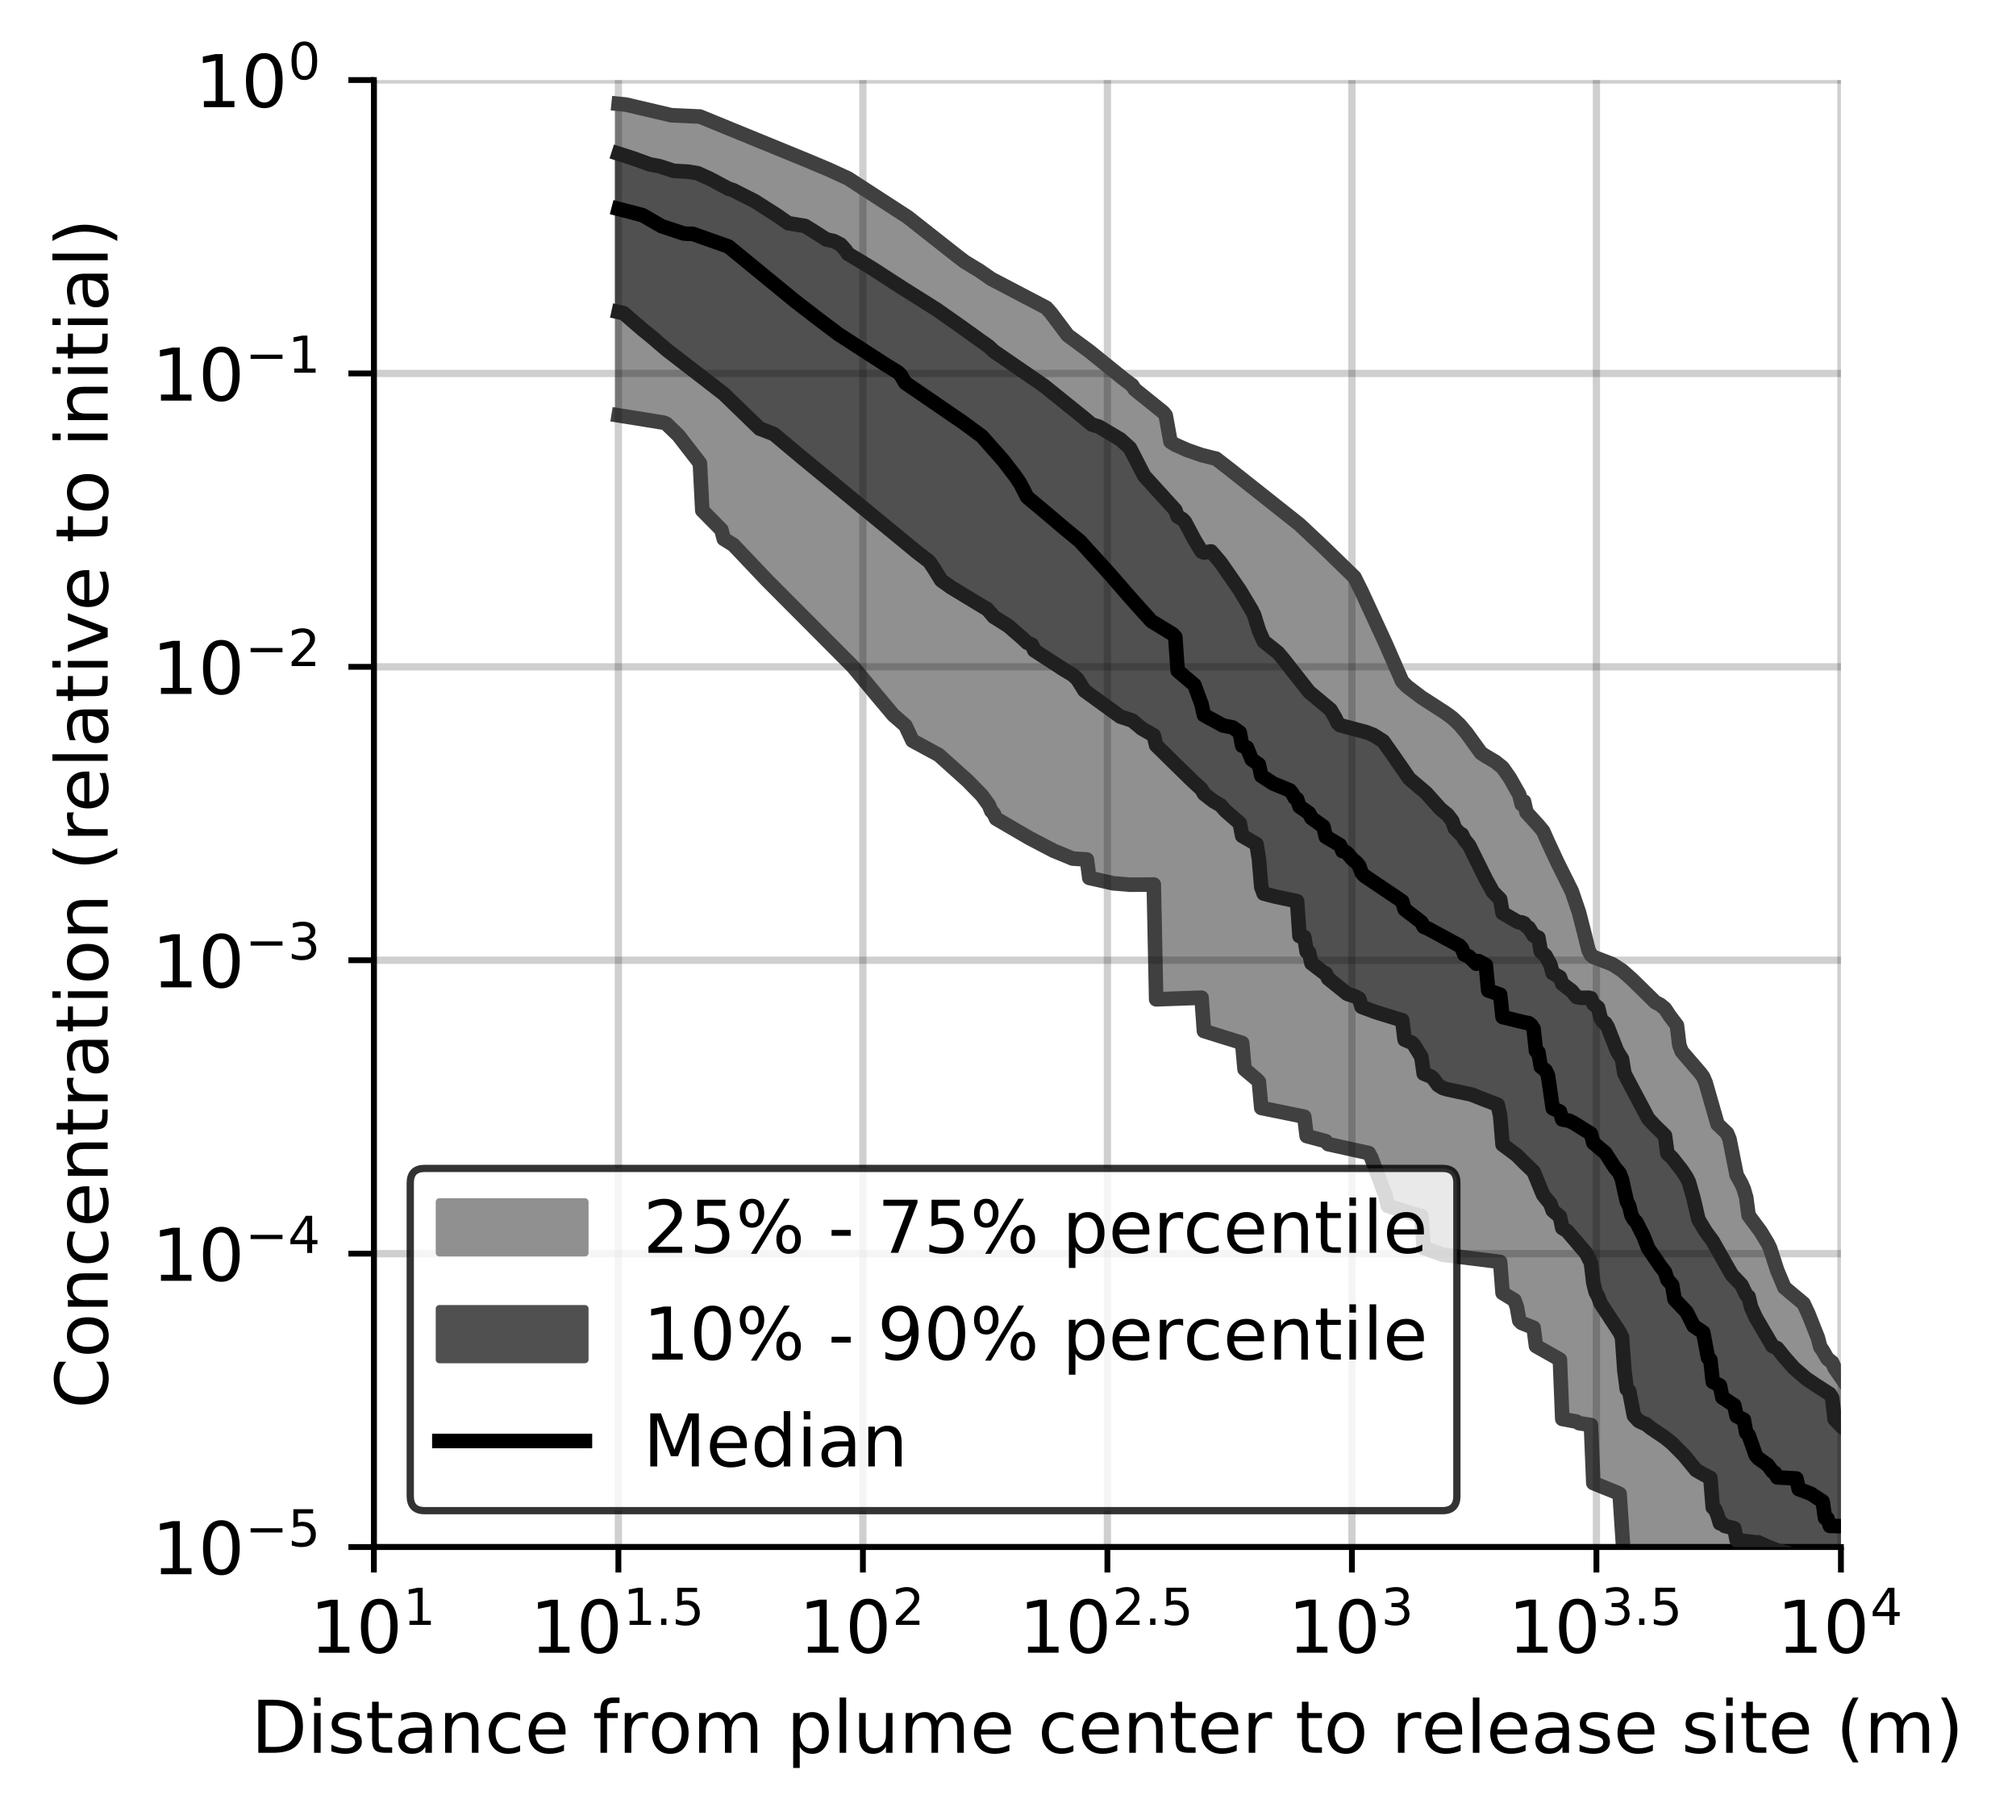 <?xml version="1.0" encoding="utf-8" standalone="no"?>
<!DOCTYPE svg PUBLIC "-//W3C//DTD SVG 1.1//EN"
  "http://www.w3.org/Graphics/SVG/1.1/DTD/svg11.dtd">
<!-- Created with matplotlib (https://matplotlib.org/) -->
<svg height="250.155pt" version="1.1" viewBox="0 0 277.037 250.155" width="277.037pt" xmlns="http://www.w3.org/2000/svg" xmlns:xlink="http://www.w3.org/1999/xlink">
 <defs>
  <style type="text/css">
*{stroke-linecap:butt;stroke-linejoin:round;}
  </style>
 </defs>
 <g id="figure_1">
  <g id="patch_1">
   <path d="M 0 250.155 
L 277.037 250.155 
L 277.037 0 
L 0 0 
z
" style="fill:#ffffff;"/>
  </g>
  <g id="axes_1">
   <g id="patch_2">
    <path d="M 51.378 212.599 
L 252.978 212.599 
L 252.978 10.999 
L 51.378 10.999 
z
" style="fill:#ffffff;"/>
   </g>
   <g id="PolyCollection_1">
    <defs>
     <path d="M 85.018 -235.884 
L 85.018 -193.071 
L 85.346 -193.021 
L 85.674 -192.972 
L 86.002 -192.923 
L 86.331 -192.874 
L 86.659 -192.824 
L 86.987 -192.774 
L 87.315 -192.72 
L 87.644 -192.665 
L 87.972 -192.61 
L 88.3 -192.556 
L 88.629 -192.501 
L 88.957 -192.446 
L 89.285 -192.392 
L 89.613 -192.337 
L 89.942 -192.282 
L 90.27 -192.228 
L 90.598 -192.173 
L 90.926 -192.118 
L 91.255 -192.064 
L 91.583 -191.908 
L 91.911 -191.605 
L 92.24 -191.302 
L 92.568 -190.999 
L 92.896 -190.696 
L 93.224 -190.322 
L 93.553 -189.897 
L 93.881 -189.473 
L 94.209 -189.048 
L 94.537 -188.623 
L 94.866 -188.198 
L 95.194 -187.773 
L 95.522 -187.349 
L 95.851 -186.924 
L 96.179 -186.499 
L 96.507 -180.011 
L 96.835 -179.689 
L 97.164 -179.367 
L 97.492 -179.046 
L 97.82 -178.712 
L 98.148 -178.371 
L 98.477 -178.031 
L 98.805 -177.69 
L 99.133 -177.349 
L 99.462 -176.093 
L 99.79 -175.919 
L 100.118 -175.745 
L 100.446 -175.57 
L 100.775 -175.281 
L 101.103 -174.924 
L 101.431 -174.566 
L 101.759 -174.217 
L 102.088 -173.872 
L 102.416 -173.526 
L 102.744 -173.181 
L 103.073 -172.835 
L 103.401 -172.49 
L 103.729 -172.145 
L 104.057 -171.799 
L 104.386 -171.454 
L 104.714 -171.108 
L 105.042 -170.763 
L 105.37 -170.436 
L 105.699 -170.111 
L 106.027 -169.785 
L 106.355 -169.459 
L 106.684 -169.133 
L 107.012 -168.808 
L 107.34 -168.482 
L 107.668 -168.156 
L 107.997 -167.83 
L 108.325 -167.504 
L 108.653 -167.186 
L 108.982 -166.87 
L 109.31 -166.554 
L 109.638 -166.239 
L 109.966 -165.923 
L 110.295 -165.607 
L 110.623 -165.291 
L 110.951 -164.975 
L 111.279 -164.659 
L 111.608 -164.339 
L 111.936 -164.015 
L 112.264 -163.692 
L 112.593 -163.37 
L 112.921 -163.048 
L 113.249 -162.726 
L 113.577 -162.404 
L 113.906 -162.082 
L 114.234 -161.753 
L 114.562 -161.406 
L 114.89 -161.059 
L 115.219 -160.712 
L 115.547 -160.365 
L 115.875 -160.019 
L 116.204 -159.674 
L 116.532 -159.328 
L 116.86 -158.948 
L 117.188 -158.568 
L 117.517 -158.189 
L 117.845 -157.809 
L 118.173 -157.43 
L 118.501 -157.05 
L 118.83 -156.648 
L 119.158 -156.242 
L 119.486 -155.836 
L 119.815 -155.431 
L 120.143 -155.025 
L 120.471 -154.617 
L 120.799 -154.202 
L 121.128 -153.787 
L 121.456 -153.371 
L 121.784 -152.956 
L 122.112 -152.541 
L 122.441 -152.167 
L 122.769 -151.882 
L 123.097 -151.597 
L 123.426 -151.312 
L 123.754 -151.027 
L 124.082 -150.743 
L 124.41 -150.459 
L 124.739 -149.762 
L 125.067 -148.959 
L 125.395 -148.365 
L 125.723 -148.197 
L 126.052 -148.029 
L 126.38 -147.861 
L 126.708 -147.692 
L 127.037 -147.524 
L 127.365 -147.356 
L 127.693 -147.187 
L 128.021 -147.019 
L 128.35 -146.849 
L 128.678 -146.678 
L 129.006 -146.41 
L 129.335 -146.127 
L 129.663 -145.843 
L 129.991 -145.56 
L 130.319 -145.277 
L 130.648 -144.989 
L 130.976 -144.688 
L 131.304 -144.386 
L 131.632 -144.085 
L 131.961 -143.784 
L 132.289 -143.484 
L 132.617 -143.183 
L 132.946 -142.871 
L 133.274 -142.556 
L 133.602 -142.24 
L 133.93 -141.925 
L 134.259 -141.61 
L 134.587 -141.295 
L 134.915 -140.865 
L 135.243 -140.429 
L 135.572 -139.995 
L 135.9 -139.504 
L 136.228 -138.698 
L 136.557 -138.348 
L 136.885 -137.653 
L 137.213 -137.453 
L 137.541 -137.253 
L 137.87 -137.053 
L 138.198 -136.853 
L 138.526 -136.653 
L 138.854 -136.464 
L 139.183 -136.277 
L 139.511 -136.091 
L 139.839 -135.905 
L 140.168 -135.719 
L 140.496 -135.532 
L 140.824 -135.346 
L 141.152 -135.16 
L 141.481 -134.973 
L 141.809 -134.791 
L 142.137 -134.62 
L 142.465 -134.448 
L 142.794 -134.277 
L 143.122 -134.105 
L 143.45 -133.934 
L 143.779 -133.763 
L 144.107 -133.591 
L 144.435 -133.42 
L 144.763 -133.259 
L 145.092 -133.113 
L 145.42 -132.967 
L 145.748 -132.822 
L 146.076 -132.676 
L 146.405 -132.53 
L 146.733 -132.384 
L 147.061 -132.239 
L 147.39 -132.171 
L 147.718 -132.149 
L 148.046 -132.127 
L 148.374 -132.105 
L 148.703 -132.083 
L 149.031 -132.06 
L 149.359 -132.038 
L 149.688 -129.511 
L 150.016 -129.427 
L 150.344 -129.341 
L 150.672 -129.256 
L 151.001 -129.171 
L 151.329 -129.086 
L 151.657 -129 
L 151.985 -128.917 
L 152.314 -128.863 
L 152.642 -128.811 
L 152.97 -128.771 
L 153.299 -128.731 
L 153.627 -128.69 
L 153.955 -128.65 
L 154.283 -128.614 
L 154.612 -128.604 
L 154.94 -128.593 
L 155.268 -128.582 
L 155.596 -128.571 
L 155.925 -128.56 
L 156.253 -128.549 
L 156.581 -128.542 
L 156.91 -128.553 
L 157.238 -128.564 
L 157.566 -128.575 
L 157.894 -128.586 
L 158.223 -128.598 
L 158.551 -128.609 
L 158.879 -112.825 
L 159.207 -112.838 
L 159.536 -112.851 
L 159.864 -112.864 
L 160.192 -112.876 
L 160.521 -112.888 
L 160.849 -112.902 
L 161.177 -112.915 
L 161.505 -112.929 
L 161.834 -112.942 
L 162.162 -112.955 
L 162.49 -112.968 
L 162.818 -112.981 
L 163.147 -112.993 
L 163.475 -113.006 
L 163.803 -113.015 
L 164.132 -113.024 
L 164.46 -113.033 
L 164.788 -113.041 
L 165.116 -113.05 
L 165.445 -108.47 
L 165.773 -108.372 
L 166.101 -108.274 
L 166.429 -108.176 
L 166.758 -108.077 
L 167.086 -107.977 
L 167.414 -107.877 
L 167.743 -107.776 
L 168.071 -107.675 
L 168.399 -107.572 
L 168.727 -107.469 
L 169.056 -107.365 
L 169.384 -107.261 
L 169.712 -107.155 
L 170.04 -107.048 
L 170.369 -106.941 
L 170.697 -106.833 
L 171.025 -103.223 
L 171.354 -102.97 
L 171.682 -102.708 
L 172.01 -102.434 
L 172.338 -102.15 
L 172.667 -101.843 
L 172.995 -101.487 
L 173.323 -97.901 
L 173.652 -97.836 
L 173.98 -97.775 
L 174.308 -97.714 
L 174.636 -97.655 
L 174.965 -97.596 
L 175.293 -97.538 
L 175.621 -97.478 
L 175.949 -97.419 
L 176.278 -97.358 
L 176.606 -97.293 
L 176.934 -97.229 
L 177.263 -97.161 
L 177.591 -97.09 
L 177.919 -97.018 
L 178.247 -96.941 
L 178.576 -96.864 
L 178.904 -96.782 
L 179.232 -96.695 
L 179.56 -94.035 
L 179.889 -93.926 
L 180.217 -93.805 
L 180.545 -93.735 
L 180.874 -93.669 
L 181.202 -93.597 
L 181.53 -93.52 
L 181.858 -93.434 
L 182.187 -93.33 
L 182.515 -92.925 
L 182.843 -92.856 
L 183.171 -92.787 
L 183.5 -92.718 
L 183.828 -92.649 
L 184.156 -92.58 
L 184.485 -92.509 
L 184.813 -92.437 
L 185.141 -92.366 
L 185.469 -92.295 
L 185.798 -92.223 
L 186.126 -92.149 
L 186.454 -92.075 
L 186.782 -92.001 
L 187.111 -91.926 
L 187.439 -91.851 
L 187.767 -91.773 
L 188.096 -91.696 
L 188.424 -91.103 
L 188.752 -90.274 
L 189.08 -89.588 
L 189.409 -88.871 
L 189.737 -88.052 
L 190.065 -87.145 
L 190.393 -85.848 
L 190.722 -84.44 
L 191.05 -84.319 
L 191.378 -84.202 
L 191.707 -84.093 
L 192.035 -83.991 
L 192.363 -83.895 
L 192.691 -83.807 
L 193.02 -83.718 
L 193.348 -83.626 
L 193.676 -83.532 
L 194.005 -83.436 
L 194.333 -83.338 
L 194.661 -83.24 
L 194.989 -83.14 
L 195.318 -83.037 
L 195.646 -78.671 
L 195.974 -78.542 
L 196.302 -78.407 
L 196.631 -78.273 
L 196.959 -78.135 
L 197.287 -77.991 
L 197.616 -77.846 
L 197.944 -77.756 
L 198.272 -77.723 
L 198.6 -77.686 
L 198.929 -77.648 
L 199.257 -77.613 
L 199.585 -77.582 
L 199.913 -77.549 
L 200.242 -77.517 
L 200.57 -77.482 
L 200.898 -77.447 
L 201.227 -77.411 
L 201.555 -77.374 
L 201.883 -77.337 
L 202.211 -77.298 
L 202.54 -77.257 
L 202.868 -77.215 
L 203.196 -77.172 
L 203.524 -77.128 
L 203.853 -77.082 
L 204.181 -77.035 
L 204.509 -76.987 
L 204.838 -76.938 
L 205.166 -76.887 
L 205.494 -76.836 
L 205.822 -76.784 
L 206.151 -76.73 
L 206.479 -72.473 
L 206.807 -72.275 
L 207.135 -72.074 
L 207.464 -71.874 
L 207.792 -71.673 
L 208.12 -71.47 
L 208.449 -70.533 
L 208.777 -68.675 
L 209.105 -68.351 
L 209.433 -68.221 
L 209.762 -68.089 
L 210.09 -67.957 
L 210.418 -67.825 
L 210.746 -67.691 
L 211.075 -65.176 
L 211.403 -64.993 
L 211.731 -64.81 
L 212.06 -64.628 
L 212.388 -64.445 
L 212.716 -64.259 
L 213.044 -64.073 
L 213.373 -63.885 
L 213.701 -63.697 
L 214.029 -63.509 
L 214.358 -63.324 
L 214.686 -55.16 
L 215.014 -55.114 
L 215.342 -55.064 
L 215.671 -55.01 
L 215.999 -54.949 
L 216.327 -54.877 
L 216.655 -54.793 
L 216.984 -54.584 
L 217.312 -54.533 
L 217.64 -54.482 
L 217.969 -54.43 
L 218.297 -54.378 
L 218.625 -54.325 
L 218.953 -46.349 
L 219.282 -46.224 
L 219.61 -46.099 
L 219.938 -45.974 
L 220.266 -45.848 
L 220.595 -45.721 
L 220.923 -45.592 
L 221.251 -45.459 
L 221.58 -45.321 
L 221.908 -45.175 
L 222.236 -45.021 
L 222.564 -44.856 
L 222.893 -39.894 
L 223.221 -34.992 
L 223.549 -34.787 
L 223.877 -34.584 
L 224.206 -34.383 
L 224.534 -34.184 
L 224.862 -33.987 
L 225.191 -33.792 
L 225.519 -33.598 
L 225.847 -33.424 
L 226.175 -33.259 
L 226.504 -33.094 
L 226.832 -32.928 
L 227.16 -32.76 
L 227.488 -32.59 
L 227.817 -32.417 
L 228.145 -32.242 
L 228.473 -32.067 
L 228.802 -31.89 
L 229.13 -31.712 
L 229.458 -31.532 
L 229.786 -31.35 
L 230.115 -31.166 
L 230.443 -30.981 
L 230.771 -30.795 
L 231.099 -30.608 
L 231.428 -30.52 
L 231.756 -30.499 
L 232.084 -30.477 
L 232.413 -30.456 
L 232.741 -30.433 
L 233.069 -30.411 
L 233.397 -30.389 
L 233.726 -30.368 
L 234.054 -30.347 
L 234.382 -30.327 
L 234.71 -30.308 
L 235.039 -30.289 
L 235.367 -27.636 
L 235.695 -27.467 
L 236.024 -27.297 
L 236.352 -27.123 
L 236.68 -26.946 
L 237.008 -26.768 
L 237.337 -26.589 
L 237.665 -26.414 
L 237.993 -26.243 
L 238.322 -26.074 
L 238.65 -24.645 
L 238.978 -24.612 
L 239.306 -24.575 
L 239.635 -24.534 
L 239.963 -24.494 
L 240.291 -24.454 
L 240.619 -24.454 
L 240.948 -24.454 
L 241.276 -24.331 
L 241.604 -24.177 
L 241.933 -24.019 
L 242.261 -23.861 
L 242.589 -23.706 
L 242.917 -23.299 
L 243.246 -22.648 
L 243.574 -22.117 
L 243.902 -21.698 
L 244.23 -21.654 
L 244.559 -21.616 
L 244.887 -21.616 
L 245.215 -21.616 
L 245.544 -21.616 
L 245.872 -21.616 
L 246.2 -21.478 
L 246.528 -21.3 
L 246.857 -21.109 
L 247.185 -20.911 
L 247.513 -20.698 
L 247.841 -20.486 
L 248.17 -20.275 
L 248.498 -20.069 
L 248.826 -19.858 
L 249.155 -19.826 
L 249.483 -19.794 
L 249.811 -19.763 
L 250.139 -19.754 
L 250.468 -19.754 
L 250.796 -19.754 
L 251.124 -19.754 
L 251.452 -19.754 
L 251.781 -19.754 
L 252.109 -19.754 
L 252.437 -19.754 
L 252.766 -19.754 
L 253.094 -19.754 
L 253.422 -19.754 
L 253.75 -19.754 
L 254.079 -19.754 
L 254.407 -19.667 
L 254.735 -19.341 
L 255.063 -19.291 
L 255.392 -19.291 
L 255.72 -19.291 
L 256.048 -19.291 
L 256.377 -19.291 
L 256.705 -19.291 
L 257.033 -19.291 
L 257.361 -19.291 
L 257.69 -19.291 
L 258.018 -18.797 
L 258.346 -18.343 
L 258.675 -18.138 
L 259.003 -17.709 
L 259.331 -17.322 
L 259.659 -16.934 
L 259.988 -16.565 
L 260.316 -16.218 
L 260.644 -15.957 
L 260.972 -15.694 
L 261.301 -14.71 
L 261.629 -14.71 
L 261.957 -14.675 
L 262.286 -14.295 
L 262.614 -14.256 
L 262.942 -14.256 
L 263.27 -14.256 
L 263.599 -14.256 
L 263.927 -14.256 
L 264.255 -14.256 
L 264.583 -14.256 
L 264.912 -14.256 
L 265.24 -14.256 
L 265.568 -14.256 
L 265.897 -14.256 
L 266.225 -14.256 
L 266.553 -14.256 
L 266.881 -14.256 
L 267.21 -14.256 
L 267.538 -14.256 
L 267.866 -14.256 
L 268.194 -14.256 
L 268.523 -14.256 
L 268.851 -14.256 
L 269.179 -14.256 
L 269.508 -14.256 
L 269.836 -14.256 
L 270.164 -14.256 
L 270.492 -14.256 
L 270.821 -14.256 
L 271.149 -14.256 
L 271.477 -14.256 
L 271.805 -14.256 
L 272.134 -14.256 
L 272.462 -14.256 
L 272.79 -14.256 
L 273.119 -14.256 
L 273.447 -14.256 
L 273.775 -14.256 
L 273.775 -49.072 
L 273.775 -49.072 
L 273.447 -49.072 
L 273.119 -49.072 
L 272.79 -49.072 
L 272.462 -49.072 
L 272.134 -49.072 
L 271.805 -49.072 
L 271.477 -49.072 
L 271.149 -49.072 
L 270.821 -49.072 
L 270.492 -49.814 
L 270.164 -50.088 
L 269.836 -50.095 
L 269.508 -50.095 
L 269.179 -50.095 
L 268.851 -50.188 
L 268.523 -50.742 
L 268.194 -50.965 
L 267.866 -51.035 
L 267.538 -51.107 
L 267.21 -51.182 
L 266.881 -51.215 
L 266.553 -51.215 
L 266.225 -51.215 
L 265.897 -51.215 
L 265.568 -51.215 
L 265.24 -51.215 
L 264.912 -51.215 
L 264.583 -51.215 
L 264.255 -51.215 
L 263.927 -51.291 
L 263.599 -51.901 
L 263.27 -52.467 
L 262.942 -52.985 
L 262.614 -53.452 
L 262.286 -53.87 
L 261.957 -53.928 
L 261.629 -53.963 
L 261.301 -53.995 
L 260.972 -55.712 
L 260.644 -55.976 
L 260.316 -56.185 
L 259.988 -56.362 
L 259.659 -56.491 
L 259.331 -56.767 
L 259.003 -57.209 
L 258.675 -57.573 
L 258.346 -57.889 
L 258.018 -58.168 
L 257.69 -58.416 
L 257.361 -58.624 
L 257.033 -58.79 
L 256.705 -58.927 
L 256.377 -59.042 
L 256.048 -59.138 
L 255.72 -59.202 
L 255.392 -59.24 
L 255.063 -59.258 
L 254.735 -59.271 
L 254.407 -59.288 
L 254.079 -59.337 
L 253.75 -59.696 
L 253.422 -60.207 
L 253.094 -60.722 
L 252.766 -61.222 
L 252.437 -61.704 
L 252.109 -62.164 
L 251.781 -62.925 
L 251.452 -63.187 
L 251.124 -63.443 
L 250.796 -63.936 
L 250.468 -64.589 
L 250.139 -65.049 
L 249.811 -66.319 
L 249.483 -67.161 
L 249.155 -67.991 
L 248.826 -68.814 
L 248.498 -69.625 
L 248.17 -70.425 
L 247.841 -71.024 
L 247.513 -71.313 
L 247.185 -71.606 
L 246.857 -71.874 
L 246.528 -72.149 
L 246.2 -72.425 
L 245.872 -72.695 
L 245.544 -72.962 
L 245.215 -73.226 
L 244.887 -73.882 
L 244.559 -74.695 
L 244.23 -75.565 
L 243.902 -76.502 
L 243.574 -77.512 
L 243.246 -78.61 
L 242.917 -79.298 
L 242.589 -79.866 
L 242.261 -80.415 
L 241.933 -80.931 
L 241.604 -81.415 
L 241.276 -81.878 
L 240.948 -82.319 
L 240.619 -82.722 
L 240.291 -83.134 
L 239.963 -85.6 
L 239.635 -86.732 
L 239.306 -87.494 
L 238.978 -88.121 
L 238.65 -88.672 
L 238.322 -90.053 
L 237.993 -91.939 
L 237.665 -93.619 
L 237.337 -94.408 
L 237.008 -94.744 
L 236.68 -95.062 
L 236.352 -95.366 
L 236.024 -95.667 
L 235.695 -96.538 
L 235.367 -97.796 
L 235.039 -99.025 
L 234.71 -100.221 
L 234.382 -101.39 
L 234.054 -102.151 
L 233.726 -102.614 
L 233.397 -103.049 
L 233.069 -103.461 
L 232.741 -103.867 
L 232.413 -104.241 
L 232.084 -104.587 
L 231.756 -104.941 
L 231.428 -105.301 
L 231.099 -105.665 
L 230.771 -106.541 
L 230.443 -109.245 
L 230.115 -109.681 
L 229.786 -110.116 
L 229.458 -110.549 
L 229.13 -110.973 
L 228.802 -111.543 
L 228.473 -111.85 
L 228.145 -112.087 
L 227.817 -112.283 
L 227.488 -112.418 
L 227.16 -112.677 
L 226.832 -112.957 
L 226.504 -113.248 
L 226.175 -113.549 
L 225.847 -113.875 
L 225.519 -114.2 
L 225.191 -114.57 
L 224.862 -114.945 
L 224.534 -115.301 
L 224.206 -115.633 
L 223.877 -115.963 
L 223.549 -116.248 
L 223.221 -116.525 
L 222.893 -116.79 
L 222.564 -117.018 
L 222.236 -117.246 
L 221.908 -117.462 
L 221.58 -117.644 
L 221.251 -117.782 
L 220.923 -117.916 
L 220.595 -118.046 
L 220.266 -118.174 
L 219.938 -118.298 
L 219.61 -118.419 
L 219.282 -118.54 
L 218.953 -118.657 
L 218.625 -118.936 
L 218.297 -119.572 
L 217.969 -120.643 
L 217.64 -122.213 
L 217.312 -123.584 
L 216.984 -124.773 
L 216.655 -125.832 
L 216.327 -126.792 
L 215.999 -127.667 
L 215.671 -128.438 
L 215.342 -129.112 
L 215.014 -129.758 
L 214.686 -130.386 
L 214.358 -131.005 
L 214.029 -131.629 
L 213.701 -132.277 
L 213.373 -132.961 
L 213.044 -133.68 
L 212.716 -134.45 
L 212.388 -135.291 
L 212.06 -135.933 
L 211.731 -136.331 
L 211.403 -136.728 
L 211.075 -137.128 
L 210.746 -137.532 
L 210.418 -137.859 
L 210.09 -138.196 
L 209.762 -138.532 
L 209.433 -140.012 
L 209.105 -139.637 
L 208.777 -140.955 
L 208.449 -141.328 
L 208.12 -142.059 
L 207.792 -142.7 
L 207.464 -143.275 
L 207.135 -143.799 
L 206.807 -144.257 
L 206.479 -144.676 
L 206.151 -145.003 
L 205.822 -145.24 
L 205.494 -145.469 
L 205.166 -145.693 
L 204.838 -145.891 
L 204.509 -146.076 
L 204.181 -146.24 
L 203.853 -146.394 
L 203.524 -146.671 
L 203.196 -146.984 
L 202.868 -147.372 
L 202.54 -147.917 
L 202.211 -148.427 
L 201.883 -148.934 
L 201.555 -149.399 
L 201.227 -149.809 
L 200.898 -150.224 
L 200.57 -150.569 
L 200.242 -150.9 
L 199.913 -151.226 
L 199.585 -151.49 
L 199.257 -151.754 
L 198.929 -152.001 
L 198.6 -152.211 
L 198.272 -152.422 
L 197.944 -152.628 
L 197.616 -152.822 
L 197.287 -153.017 
L 196.959 -153.213 
L 196.631 -153.432 
L 196.302 -153.654 
L 195.974 -153.876 
L 195.646 -154.108 
L 195.318 -154.332 
L 194.989 -154.557 
L 194.661 -154.792 
L 194.333 -155.047 
L 194.005 -155.302 
L 193.676 -155.557 
L 193.348 -155.829 
L 193.02 -156.11 
L 192.691 -156.5 
L 192.363 -157.218 
L 192.035 -157.951 
L 191.707 -158.693 
L 191.378 -159.451 
L 191.05 -160.218 
L 190.722 -160.988 
L 190.393 -161.759 
L 190.065 -162.524 
L 189.737 -163.282 
L 189.409 -164.022 
L 189.08 -164.729 
L 188.752 -165.433 
L 188.424 -166.116 
L 188.096 -166.798 
L 187.767 -167.486 
L 187.439 -168.175 
L 187.111 -168.865 
L 186.782 -169.558 
L 186.454 -170.25 
L 186.126 -170.842 
L 185.798 -171.162 
L 185.469 -171.481 
L 185.141 -171.798 
L 184.813 -172.115 
L 184.485 -172.432 
L 184.156 -172.751 
L 183.828 -173.07 
L 183.5 -173.387 
L 183.171 -173.703 
L 182.843 -174.02 
L 182.515 -174.345 
L 182.187 -174.667 
L 181.858 -174.989 
L 181.53 -175.309 
L 181.202 -175.624 
L 180.874 -175.938 
L 180.545 -176.252 
L 180.217 -176.561 
L 179.889 -176.869 
L 179.56 -177.176 
L 179.232 -177.482 
L 178.904 -177.779 
L 178.576 -178.074 
L 178.247 -178.369 
L 177.919 -178.658 
L 177.591 -178.937 
L 177.263 -179.216 
L 176.934 -179.495 
L 176.606 -179.769 
L 176.278 -180.033 
L 175.949 -180.296 
L 175.621 -180.56 
L 175.293 -180.822 
L 174.965 -181.075 
L 174.636 -181.328 
L 174.308 -181.583 
L 173.98 -181.838 
L 173.652 -182.09 
L 173.323 -182.341 
L 172.995 -182.592 
L 172.667 -182.843 
L 172.338 -183.094 
L 172.01 -183.344 
L 171.682 -183.594 
L 171.354 -183.845 
L 171.025 -184.095 
L 170.697 -184.346 
L 170.369 -184.6 
L 170.04 -184.853 
L 169.712 -185.106 
L 169.384 -185.36 
L 169.056 -185.616 
L 168.727 -185.874 
L 168.399 -186.131 
L 168.071 -186.389 
L 167.743 -186.646 
L 167.414 -186.906 
L 167.086 -187.14 
L 166.758 -187.208 
L 166.429 -187.275 
L 166.101 -187.343 
L 165.773 -187.42 
L 165.445 -187.52 
L 165.116 -187.62 
L 164.788 -187.721 
L 164.46 -187.821 
L 164.132 -187.922 
L 163.803 -188.046 
L 163.475 -188.178 
L 163.147 -188.31 
L 162.818 -188.442 
L 162.49 -188.574 
L 162.162 -188.707 
L 161.834 -188.87 
L 161.505 -189.037 
L 161.177 -189.204 
L 160.849 -189.453 
L 160.521 -191.371 
L 160.192 -193.069 
L 159.864 -193.485 
L 159.536 -193.782 
L 159.207 -194.046 
L 158.879 -194.31 
L 158.551 -194.574 
L 158.223 -194.84 
L 157.894 -195.107 
L 157.566 -195.374 
L 157.238 -195.641 
L 156.91 -195.901 
L 156.581 -196.155 
L 156.253 -196.408 
L 155.925 -196.662 
L 155.596 -197.196 
L 155.268 -197.481 
L 154.94 -197.703 
L 154.612 -197.926 
L 154.283 -198.149 
L 153.955 -198.416 
L 153.627 -198.717 
L 153.299 -199.019 
L 152.97 -199.32 
L 152.642 -199.611 
L 152.314 -199.865 
L 151.985 -200.119 
L 151.657 -200.373 
L 151.329 -200.627 
L 151.001 -200.881 
L 150.672 -201.136 
L 150.344 -201.39 
L 150.016 -201.644 
L 149.688 -201.898 
L 149.359 -202.152 
L 149.031 -202.406 
L 148.703 -202.66 
L 148.374 -202.914 
L 148.046 -203.156 
L 147.718 -203.385 
L 147.39 -203.614 
L 147.061 -203.843 
L 146.733 -204.072 
L 146.405 -204.488 
L 146.076 -204.929 
L 145.748 -205.37 
L 145.42 -205.812 
L 145.092 -206.253 
L 144.763 -206.694 
L 144.435 -207.135 
L 144.107 -207.575 
L 143.779 -207.869 
L 143.45 -208.055 
L 143.122 -208.227 
L 142.794 -208.398 
L 142.465 -208.57 
L 142.137 -208.741 
L 141.809 -208.913 
L 141.481 -209.085 
L 141.152 -209.256 
L 140.824 -209.428 
L 140.496 -209.6 
L 140.168 -209.771 
L 139.839 -209.943 
L 139.511 -210.114 
L 139.183 -210.286 
L 138.854 -210.457 
L 138.526 -210.628 
L 138.198 -210.799 
L 137.87 -210.97 
L 137.541 -211.14 
L 137.213 -211.311 
L 136.885 -211.482 
L 136.557 -211.653 
L 136.228 -211.824 
L 135.9 -211.995 
L 135.572 -212.184 
L 135.243 -212.457 
L 134.915 -212.715 
L 134.587 -212.965 
L 134.259 -213.215 
L 133.93 -213.431 
L 133.602 -213.612 
L 133.274 -213.792 
L 132.946 -213.972 
L 132.617 -214.152 
L 132.289 -214.335 
L 131.961 -214.615 
L 131.632 -214.895 
L 131.304 -215.176 
L 130.976 -215.456 
L 130.648 -215.718 
L 130.319 -215.976 
L 129.991 -216.233 
L 129.663 -216.491 
L 129.335 -216.749 
L 129.006 -217.007 
L 128.678 -217.265 
L 128.35 -217.522 
L 128.021 -217.78 
L 127.693 -218.042 
L 127.365 -218.326 
L 127.037 -218.61 
L 126.708 -218.852 
L 126.38 -219.058 
L 126.052 -219.311 
L 125.723 -219.564 
L 125.395 -219.817 
L 125.067 -220.07 
L 124.739 -220.323 
L 124.41 -220.576 
L 124.082 -220.795 
L 123.754 -221.01 
L 123.426 -221.225 
L 123.097 -221.44 
L 122.769 -221.656 
L 122.441 -221.867 
L 122.112 -222.076 
L 121.784 -222.286 
L 121.456 -222.496 
L 121.128 -222.706 
L 120.799 -222.916 
L 120.471 -223.126 
L 120.143 -223.336 
L 119.815 -223.546 
L 119.486 -223.756 
L 119.158 -223.966 
L 118.83 -224.176 
L 118.501 -224.386 
L 118.173 -224.596 
L 117.845 -224.806 
L 117.517 -225.016 
L 117.188 -225.226 
L 116.86 -225.436 
L 116.532 -225.644 
L 116.204 -225.847 
L 115.875 -226.025 
L 115.547 -226.165 
L 115.219 -226.301 
L 114.89 -226.438 
L 114.562 -226.575 
L 114.234 -226.711 
L 113.906 -226.848 
L 113.577 -226.984 
L 113.249 -227.121 
L 112.921 -227.258 
L 112.593 -227.394 
L 112.264 -227.531 
L 111.936 -227.667 
L 111.608 -227.804 
L 111.279 -227.941 
L 110.951 -228.091 
L 110.623 -228.236 
L 110.295 -228.375 
L 109.966 -228.515 
L 109.638 -228.655 
L 109.31 -228.795 
L 108.982 -228.935 
L 108.653 -229.075 
L 108.325 -229.217 
L 107.997 -229.359 
L 107.668 -229.502 
L 107.34 -229.644 
L 107.012 -229.787 
L 106.684 -229.924 
L 106.355 -230.047 
L 106.027 -230.17 
L 105.699 -230.293 
L 105.37 -230.417 
L 105.042 -230.561 
L 104.714 -230.681 
L 104.386 -230.834 
L 104.057 -230.975 
L 103.729 -231.107 
L 103.401 -231.239 
L 103.073 -231.371 
L 102.744 -231.503 
L 102.416 -231.635 
L 102.088 -231.766 
L 101.759 -231.898 
L 101.431 -232.03 
L 101.103 -232.162 
L 100.775 -232.294 
L 100.446 -232.426 
L 100.118 -232.558 
L 99.79 -232.689 
L 99.462 -232.821 
L 99.133 -232.953 
L 98.805 -233.085 
L 98.477 -233.217 
L 98.148 -233.349 
L 97.82 -233.481 
L 97.492 -233.613 
L 97.164 -233.744 
L 96.835 -233.876 
L 96.507 -234.008 
L 96.179 -234.14 
L 95.851 -234.198 
L 95.522 -234.209 
L 95.194 -234.22 
L 94.866 -234.231 
L 94.537 -234.243 
L 94.209 -234.254 
L 93.881 -234.265 
L 93.553 -234.277 
L 93.224 -234.288 
L 92.896 -234.299 
L 92.568 -234.311 
L 92.24 -234.322 
L 91.911 -234.333 
L 91.583 -234.395 
L 91.255 -234.477 
L 90.926 -234.559 
L 90.598 -234.641 
L 90.27 -234.723 
L 89.942 -234.805 
L 89.613 -234.886 
L 89.285 -234.968 
L 88.957 -235.05 
L 88.629 -235.132 
L 88.3 -235.213 
L 87.972 -235.295 
L 87.644 -235.377 
L 87.315 -235.459 
L 86.987 -235.54 
L 86.659 -235.622 
L 86.331 -235.704 
L 86.002 -235.786 
L 85.674 -235.867 
L 85.346 -235.884 
L 85.018 -235.884 
z
" id="m7bebdc706e" style="stroke:#909090;"/>
    </defs>
    <g clip-path="url(#p895719b1a7)">
     <use style="fill:#909090;stroke:#909090;" x="0" xlink:href="#m7bebdc706e" y="250.155"/>
    </g>
   </g>
   <g id="PolyCollection_2">
    <defs>
     <path d="M 85.018 -229.033 
L 85.018 -207.273 
L 85.346 -207.22 
L 85.674 -207.132 
L 86.002 -206.835 
L 86.331 -206.538 
L 86.659 -206.241 
L 86.987 -205.944 
L 87.315 -205.647 
L 87.644 -205.35 
L 87.972 -205.107 
L 88.3 -204.866 
L 88.629 -204.625 
L 88.957 -204.365 
L 89.285 -204.091 
L 89.613 -203.802 
L 89.942 -203.5 
L 90.27 -203.198 
L 90.598 -202.897 
L 90.926 -202.611 
L 91.255 -202.36 
L 91.583 -202.11 
L 91.911 -201.859 
L 92.24 -201.609 
L 92.568 -201.358 
L 92.896 -201.108 
L 93.224 -200.857 
L 93.553 -200.607 
L 93.881 -200.356 
L 94.209 -200.106 
L 94.537 -199.855 
L 94.866 -199.605 
L 95.194 -199.354 
L 95.522 -199.104 
L 95.851 -198.853 
L 96.179 -198.597 
L 96.507 -198.341 
L 96.835 -198.085 
L 97.164 -197.829 
L 97.492 -197.573 
L 97.82 -197.317 
L 98.148 -197.061 
L 98.477 -196.805 
L 98.805 -196.55 
L 99.133 -196.294 
L 99.462 -196.025 
L 99.79 -195.701 
L 100.118 -195.376 
L 100.446 -195.051 
L 100.775 -194.726 
L 101.103 -194.402 
L 101.431 -194.074 
L 101.759 -193.724 
L 102.088 -193.373 
L 102.416 -193.02 
L 102.744 -192.666 
L 103.073 -192.311 
L 103.401 -192.013 
L 103.729 -191.72 
L 104.057 -191.426 
L 104.386 -191.258 
L 104.714 -191.132 
L 105.042 -191.006 
L 105.37 -190.881 
L 105.699 -190.755 
L 106.027 -190.63 
L 106.355 -190.499 
L 106.684 -190.211 
L 107.012 -189.92 
L 107.34 -189.648 
L 107.668 -189.376 
L 107.997 -189.103 
L 108.325 -188.83 
L 108.653 -188.558 
L 108.982 -188.285 
L 109.31 -188.012 
L 109.638 -187.74 
L 109.966 -187.467 
L 110.295 -187.194 
L 110.623 -186.922 
L 110.951 -186.649 
L 111.279 -186.376 
L 111.608 -186.104 
L 111.936 -185.831 
L 112.264 -185.556 
L 112.593 -185.28 
L 112.921 -185.005 
L 113.249 -184.73 
L 113.577 -184.455 
L 113.906 -184.18 
L 114.234 -183.905 
L 114.562 -183.631 
L 114.89 -183.356 
L 115.219 -183.081 
L 115.547 -182.806 
L 115.875 -182.531 
L 116.204 -182.256 
L 116.532 -181.981 
L 116.86 -181.707 
L 117.188 -181.434 
L 117.517 -181.161 
L 117.845 -180.889 
L 118.173 -180.616 
L 118.501 -180.343 
L 118.83 -180.071 
L 119.158 -179.798 
L 119.486 -179.525 
L 119.815 -179.253 
L 120.143 -178.98 
L 120.471 -178.708 
L 120.799 -178.437 
L 121.128 -178.169 
L 121.456 -177.901 
L 121.784 -177.633 
L 122.112 -177.364 
L 122.441 -177.096 
L 122.769 -176.828 
L 123.097 -176.56 
L 123.426 -176.292 
L 123.754 -176.024 
L 124.082 -175.755 
L 124.41 -175.502 
L 124.739 -175.25 
L 125.067 -174.999 
L 125.395 -174.747 
L 125.723 -174.496 
L 126.052 -174.244 
L 126.38 -173.992 
L 126.708 -173.74 
L 127.037 -173.488 
L 127.365 -173.236 
L 127.693 -172.985 
L 128.021 -172.541 
L 128.35 -172.011 
L 128.678 -171.419 
L 129.006 -170.824 
L 129.335 -170.415 
L 129.663 -170.153 
L 129.991 -169.906 
L 130.319 -169.676 
L 130.648 -169.471 
L 130.976 -169.266 
L 131.304 -169.063 
L 131.632 -168.86 
L 131.961 -168.657 
L 132.289 -168.454 
L 132.617 -168.25 
L 132.946 -168.046 
L 133.274 -167.843 
L 133.602 -167.639 
L 133.93 -167.436 
L 134.259 -167.239 
L 134.587 -167.044 
L 134.915 -166.849 
L 135.243 -166.683 
L 135.572 -166.53 
L 135.9 -166.215 
L 136.228 -165.805 
L 136.557 -165.395 
L 136.885 -165.208 
L 137.213 -165.046 
L 137.541 -164.883 
L 137.87 -164.688 
L 138.198 -164.426 
L 138.526 -164.164 
L 138.854 -163.903 
L 139.183 -163.641 
L 139.511 -163.38 
L 139.839 -163.119 
L 140.168 -162.849 
L 140.496 -162.464 
L 140.824 -162.089 
L 141.152 -161.844 
L 141.481 -161.699 
L 141.809 -161.552 
L 142.137 -160.772 
L 142.465 -160.524 
L 142.794 -160.325 
L 143.122 -160.132 
L 143.45 -159.939 
L 143.779 -159.746 
L 144.107 -159.554 
L 144.435 -159.35 
L 144.763 -159.101 
L 145.092 -158.855 
L 145.42 -158.609 
L 145.748 -158.391 
L 146.076 -158.214 
L 146.405 -158.037 
L 146.733 -157.86 
L 147.061 -157.684 
L 147.39 -157.428 
L 147.718 -157.122 
L 148.046 -156.826 
L 148.374 -156.31 
L 148.703 -155.67 
L 149.031 -155.248 
L 149.359 -155.008 
L 149.688 -154.768 
L 150.016 -154.528 
L 150.344 -154.291 
L 150.672 -154.053 
L 151.001 -153.815 
L 151.329 -153.578 
L 151.657 -153.34 
L 151.985 -153.103 
L 152.314 -152.926 
L 152.642 -152.732 
L 152.97 -152.441 
L 153.299 -152.15 
L 153.627 -151.865 
L 153.955 -151.677 
L 154.283 -151.565 
L 154.612 -151.477 
L 154.94 -151.401 
L 155.268 -151.325 
L 155.596 -151.136 
L 155.925 -150.848 
L 156.253 -150.555 
L 156.581 -150.261 
L 156.91 -150.038 
L 157.238 -149.849 
L 157.566 -149.661 
L 157.894 -149.473 
L 158.223 -149.285 
L 158.551 -149.097 
L 158.879 -147.727 
L 159.207 -147.396 
L 159.536 -147.064 
L 159.864 -146.732 
L 160.192 -146.4 
L 160.521 -146.068 
L 160.849 -145.736 
L 161.177 -145.405 
L 161.505 -145.074 
L 161.834 -144.743 
L 162.162 -144.423 
L 162.49 -144.119 
L 162.818 -143.815 
L 163.147 -143.511 
L 163.475 -143.206 
L 163.803 -142.901 
L 164.132 -142.596 
L 164.46 -142.291 
L 164.788 -141.986 
L 165.116 -141.694 
L 165.445 -141.08 
L 165.773 -140.797 
L 166.101 -140.514 
L 166.429 -140.254 
L 166.758 -140.057 
L 167.086 -139.871 
L 167.414 -139.685 
L 167.743 -139.493 
L 168.071 -139.029 
L 168.399 -138.74 
L 168.727 -138.456 
L 169.056 -138.172 
L 169.384 -137.887 
L 169.712 -137.599 
L 170.04 -137.312 
L 170.369 -137.027 
L 170.697 -135.288 
L 171.025 -135.088 
L 171.354 -134.892 
L 171.682 -134.708 
L 172.01 -134.523 
L 172.338 -134.339 
L 172.667 -134.157 
L 172.995 -132.149 
L 173.323 -128.256 
L 173.652 -127.362 
L 173.98 -127.253 
L 174.308 -127.143 
L 174.636 -127.041 
L 174.965 -126.987 
L 175.293 -126.933 
L 175.621 -126.871 
L 175.949 -126.804 
L 176.278 -126.741 
L 176.606 -126.672 
L 176.934 -126.603 
L 177.263 -126.533 
L 177.591 -126.462 
L 177.919 -126.39 
L 178.247 -126.311 
L 178.576 -121.513 
L 178.904 -121.452 
L 179.232 -121.392 
L 179.56 -119.377 
L 179.889 -119.277 
L 180.217 -117.79 
L 180.545 -117.523 
L 180.874 -117.256 
L 181.202 -116.989 
L 181.53 -116.723 
L 181.858 -116.531 
L 182.187 -116.374 
L 182.515 -115.687 
L 182.843 -115.412 
L 183.171 -115.138 
L 183.5 -114.873 
L 183.828 -114.609 
L 184.156 -114.397 
L 184.485 -113.936 
L 184.813 -113.709 
L 185.141 -113.571 
L 185.469 -113.479 
L 185.798 -113.386 
L 186.126 -113.265 
L 186.454 -113.085 
L 186.782 -112.91 
L 187.111 -111.791 
L 187.439 -111.653 
L 187.767 -111.528 
L 188.096 -111.411 
L 188.424 -111.293 
L 188.752 -111.176 
L 189.08 -111.059 
L 189.409 -110.947 
L 189.737 -110.838 
L 190.065 -110.73 
L 190.393 -110.621 
L 190.722 -110.517 
L 191.05 -110.42 
L 191.378 -110.323 
L 191.707 -110.227 
L 192.035 -110.131 
L 192.363 -110.043 
L 192.691 -109.956 
L 193.02 -107.288 
L 193.348 -107.135 
L 193.676 -106.999 
L 194.005 -106.869 
L 194.333 -106.524 
L 194.661 -106.005 
L 194.989 -105.465 
L 195.318 -104.926 
L 195.646 -102.614 
L 195.974 -102.48 
L 196.302 -102.346 
L 196.631 -102.218 
L 196.959 -101.94 
L 197.287 -101.484 
L 197.616 -101.045 
L 197.944 -100.804 
L 198.272 -100.639 
L 198.6 -100.503 
L 198.929 -100.441 
L 199.257 -100.381 
L 199.585 -100.319 
L 199.913 -100.254 
L 200.242 -100.188 
L 200.57 -100.12 
L 200.898 -100.051 
L 201.227 -99.981 
L 201.555 -99.908 
L 201.883 -99.83 
L 202.211 -99.748 
L 202.54 -99.635 
L 202.868 -99.506 
L 203.196 -99.368 
L 203.524 -99.228 
L 203.853 -99.087 
L 204.181 -98.945 
L 204.509 -98.813 
L 204.838 -98.698 
L 205.166 -98.606 
L 205.494 -98.475 
L 205.822 -98.332 
L 206.151 -96.812 
L 206.479 -92.863 
L 206.807 -92.636 
L 207.135 -92.407 
L 207.464 -92.177 
L 207.792 -91.942 
L 208.12 -91.706 
L 208.449 -91.393 
L 208.777 -91.018 
L 209.105 -90.705 
L 209.433 -90.396 
L 209.762 -90.078 
L 210.09 -89.748 
L 210.418 -89.399 
L 210.746 -89.139 
L 211.075 -88.273 
L 211.403 -87.588 
L 211.731 -86.39 
L 212.06 -85.943 
L 212.388 -85.525 
L 212.716 -85.129 
L 213.044 -84.741 
L 213.373 -83.8 
L 213.701 -83.512 
L 214.029 -83.236 
L 214.358 -82.969 
L 214.686 -81.405 
L 215.014 -81.215 
L 215.342 -81.005 
L 215.671 -80.634 
L 215.999 -80.272 
L 216.327 -79.918 
L 216.655 -79.568 
L 216.984 -79.223 
L 217.312 -78.883 
L 217.64 -78.523 
L 217.969 -77.924 
L 218.297 -77.311 
L 218.625 -76.625 
L 218.953 -73.865 
L 219.282 -72.57 
L 219.61 -71.987 
L 219.938 -71.075 
L 220.266 -70.591 
L 220.595 -70.066 
L 220.923 -69.601 
L 221.251 -69.182 
L 221.58 -68.802 
L 221.908 -68.302 
L 222.236 -67.719 
L 222.564 -67.079 
L 222.893 -66.394 
L 223.221 -61.807 
L 223.549 -59.264 
L 223.877 -59.001 
L 224.206 -57.45 
L 224.534 -55.603 
L 224.862 -55.208 
L 225.191 -54.892 
L 225.519 -54.686 
L 225.847 -54.571 
L 226.175 -54.463 
L 226.504 -54.119 
L 226.832 -53.925 
L 227.16 -53.721 
L 227.488 -53.498 
L 227.817 -53.253 
L 228.145 -52.991 
L 228.473 -52.802 
L 228.802 -52.597 
L 229.13 -52.363 
L 229.458 -52.092 
L 229.786 -51.796 
L 230.115 -51.487 
L 230.443 -51.19 
L 230.771 -50.873 
L 231.099 -50.526 
L 231.428 -50.142 
L 231.756 -49.721 
L 232.084 -49.321 
L 232.413 -48.921 
L 232.741 -48.526 
L 233.069 -48.134 
L 233.397 -47.902 
L 233.726 -47.721 
L 234.054 -47.567 
L 234.382 -47.428 
L 234.71 -47.298 
L 235.039 -47.058 
L 235.367 -42.998 
L 235.695 -42.723 
L 236.024 -41.924 
L 236.352 -40.816 
L 236.68 -40.788 
L 237.008 -40.459 
L 237.337 -40.374 
L 237.665 -40.292 
L 237.993 -40.21 
L 238.322 -40.125 
L 238.65 -38.514 
L 238.978 -38.466 
L 239.306 -38.418 
L 239.635 -38.37 
L 239.963 -38.321 
L 240.291 -38.27 
L 240.619 -38.218 
L 240.948 -38.201 
L 241.276 -38.203 
L 241.604 -38.208 
L 241.933 -38.094 
L 242.261 -37.916 
L 242.589 -37.753 
L 242.917 -37.599 
L 243.246 -37.455 
L 243.574 -37.32 
L 243.902 -37.199 
L 244.23 -37.089 
L 244.559 -36.985 
L 244.887 -36.886 
L 245.215 -36.836 
L 245.544 -36.794 
L 245.872 -36.517 
L 246.2 -36.256 
L 246.528 -36.02 
L 246.857 -33.379 
L 247.185 -33.276 
L 247.513 -33.008 
L 247.841 -32.227 
L 248.17 -32.079 
L 248.498 -31.206 
L 248.826 -30.777 
L 249.155 -30.457 
L 249.483 -30.248 
L 249.811 -30.065 
L 250.139 -29.878 
L 250.468 -29.307 
L 250.796 -28.606 
L 251.124 -27.675 
L 251.452 -26.598 
L 251.781 -25.989 
L 252.109 -25.772 
L 252.437 -25.621 
L 252.766 -25.495 
L 253.094 -25.437 
L 253.422 -25.393 
L 253.75 -25.349 
L 254.079 -25.302 
L 254.407 -25.294 
L 254.735 -25.294 
L 255.063 -25.294 
L 255.392 -25.294 
L 255.72 -25.294 
L 256.048 -25.294 
L 256.377 -25.294 
L 256.705 -25.294 
L 257.033 -25.294 
L 257.361 -25.268 
L 257.69 -24.731 
L 258.018 -24.391 
L 258.346 -24.391 
L 258.675 -24.391 
L 259.003 -24.391 
L 259.331 -24.391 
L 259.659 -24.391 
L 259.988 -24.391 
L 260.316 -24.391 
L 260.644 -24.391 
L 260.972 -24.391 
L 261.301 -23.162 
L 261.629 -23.162 
L 261.957 -23.162 
L 262.286 -23.162 
L 262.614 -23.162 
L 262.942 -23.162 
L 263.27 -23.162 
L 263.599 -23.162 
L 263.927 -23.162 
L 264.255 -23.162 
L 264.583 -23.162 
L 264.912 -23.162 
L 265.24 -23.162 
L 265.568 -23.112 
L 265.897 -22.931 
L 266.225 -22.897 
L 266.553 -22.972 
L 266.881 -23.016 
L 267.21 -22.977 
L 267.538 -22.787 
L 267.866 -22.604 
L 268.194 -22.351 
L 268.523 -22.351 
L 268.851 -21.962 
L 269.179 -21.634 
L 269.508 -21.634 
L 269.836 -21.634 
L 270.164 -21.634 
L 270.492 -21.634 
L 270.821 -21.512 
L 271.149 -21.279 
L 271.477 -21.279 
L 271.805 -21.277 
L 272.134 -20.853 
L 272.462 -20.696 
L 272.79 -20.603 
L 273.119 -20.38 
L 273.447 -20.013 
L 273.775 -19.82 
L 273.775 -38.806 
L 273.775 -38.806 
L 273.447 -38.906 
L 273.119 -39.001 
L 272.79 -39.025 
L 272.462 -39.025 
L 272.134 -39.025 
L 271.805 -39.025 
L 271.477 -39.55 
L 271.149 -39.823 
L 270.821 -39.823 
L 270.492 -39.823 
L 270.164 -39.994 
L 269.836 -40.175 
L 269.508 -40.268 
L 269.179 -40.287 
L 268.851 -40.287 
L 268.523 -40.706 
L 268.194 -40.962 
L 267.866 -41.127 
L 267.538 -41.157 
L 267.21 -41.174 
L 266.881 -41.184 
L 266.553 -41.192 
L 266.225 -41.203 
L 265.897 -41.446 
L 265.568 -42.374 
L 265.24 -42.981 
L 264.912 -43.507 
L 264.583 -44.087 
L 264.255 -44.673 
L 263.927 -45.298 
L 263.599 -45.912 
L 263.27 -46.494 
L 262.942 -46.828 
L 262.614 -47.058 
L 262.286 -47.456 
L 261.957 -47.775 
L 261.629 -47.977 
L 261.301 -48.077 
L 260.972 -48.946 
L 260.644 -49.086 
L 260.316 -49.191 
L 259.988 -49.192 
L 259.659 -49.192 
L 259.331 -49.346 
L 259.003 -49.822 
L 258.675 -49.845 
L 258.346 -49.845 
L 258.018 -49.927 
L 257.69 -50.095 
L 257.361 -50.213 
L 257.033 -50.527 
L 256.705 -50.803 
L 256.377 -50.967 
L 256.048 -51.05 
L 255.72 -51.277 
L 255.392 -51.549 
L 255.063 -51.813 
L 254.735 -52.468 
L 254.407 -52.968 
L 254.079 -53.703 
L 253.75 -53.775 
L 253.422 -53.852 
L 253.094 -54.107 
L 252.766 -54.421 
L 252.437 -54.756 
L 252.109 -55.123 
L 251.781 -58.034 
L 251.452 -58.582 
L 251.124 -58.874 
L 250.796 -59.047 
L 250.468 -59.224 
L 250.139 -59.419 
L 249.811 -59.644 
L 249.483 -59.838 
L 249.155 -60.036 
L 248.826 -60.25 
L 248.498 -60.483 
L 248.17 -60.733 
L 247.841 -60.991 
L 247.513 -61.252 
L 247.185 -61.534 
L 246.857 -61.839 
L 246.528 -62.151 
L 246.2 -62.467 
L 245.872 -62.823 
L 245.544 -63.239 
L 245.215 -63.636 
L 244.887 -63.868 
L 244.559 -64.392 
L 244.23 -64.866 
L 243.902 -65.026 
L 243.574 -65.176 
L 243.246 -65.748 
L 242.917 -66.325 
L 242.589 -66.904 
L 242.261 -67.469 
L 241.933 -68.021 
L 241.604 -68.563 
L 241.276 -69.103 
L 240.948 -69.676 
L 240.619 -70.554 
L 240.291 -71.963 
L 239.963 -72.218 
L 239.635 -72.831 
L 239.306 -73.579 
L 238.978 -74.004 
L 238.65 -74.294 
L 238.322 -74.593 
L 237.993 -74.96 
L 237.665 -75.474 
L 237.337 -76.049 
L 237.008 -76.683 
L 236.68 -77.307 
L 236.352 -77.92 
L 236.024 -78.515 
L 235.695 -79.046 
L 235.367 -79.592 
L 235.039 -80.082 
L 234.71 -80.512 
L 234.382 -80.93 
L 234.054 -81.366 
L 233.726 -81.945 
L 233.397 -82.57 
L 233.069 -83.944 
L 232.741 -85.404 
L 232.413 -86.653 
L 232.084 -87.713 
L 231.756 -88.368 
L 231.428 -88.897 
L 231.099 -89.359 
L 230.771 -89.81 
L 230.443 -90.245 
L 230.115 -90.651 
L 229.786 -91.03 
L 229.458 -91.39 
L 229.13 -91.656 
L 228.802 -94.095 
L 228.473 -94.441 
L 228.145 -94.764 
L 227.817 -95.071 
L 227.488 -95.376 
L 227.16 -95.686 
L 226.832 -96.026 
L 226.504 -96.42 
L 226.175 -96.884 
L 225.847 -97.544 
L 225.519 -98.096 
L 225.191 -98.608 
L 224.862 -99.274 
L 224.534 -99.99 
L 224.206 -100.688 
L 223.877 -101.353 
L 223.549 -101.997 
L 223.221 -102.629 
L 222.893 -104.635 
L 222.564 -105.172 
L 222.236 -105.677 
L 221.908 -106.457 
L 221.58 -107.306 
L 221.251 -108.168 
L 220.923 -109.024 
L 220.595 -109.555 
L 220.266 -109.767 
L 219.938 -110.298 
L 219.61 -111.674 
L 219.282 -111.95 
L 218.953 -112.198 
L 218.625 -112.978 
L 218.297 -113.048 
L 217.969 -113.138 
L 217.64 -113.063 
L 217.312 -113.024 
L 216.984 -113.082 
L 216.655 -113.149 
L 216.327 -113.563 
L 215.999 -113.967 
L 215.671 -114.31 
L 215.342 -114.526 
L 215.014 -114.74 
L 214.686 -114.96 
L 214.358 -115.864 
L 214.029 -116.094 
L 213.701 -116.26 
L 213.373 -116.422 
L 213.044 -117.607 
L 212.716 -118.268 
L 212.388 -118.815 
L 212.06 -119.173 
L 211.731 -119.415 
L 211.403 -121.314 
L 211.075 -121.452 
L 210.746 -121.591 
L 210.418 -122.099 
L 210.09 -122.656 
L 209.762 -122.853 
L 209.433 -123.279 
L 209.105 -123.405 
L 208.777 -123.388 
L 208.449 -123.542 
L 208.12 -123.718 
L 207.792 -123.904 
L 207.464 -124.092 
L 207.135 -124.28 
L 206.807 -124.478 
L 206.479 -124.683 
L 206.151 -126.581 
L 205.822 -126.909 
L 205.494 -127.238 
L 205.166 -127.567 
L 204.838 -128.003 
L 204.509 -128.68 
L 204.181 -129.344 
L 203.853 -130.001 
L 203.524 -130.663 
L 203.196 -131.333 
L 202.868 -132.004 
L 202.54 -132.681 
L 202.211 -133.354 
L 201.883 -133.986 
L 201.555 -134.438 
L 201.227 -134.776 
L 200.898 -135.476 
L 200.57 -135.654 
L 200.242 -135.998 
L 199.913 -136.342 
L 199.585 -137.321 
L 199.257 -137.833 
L 198.929 -138.183 
L 198.6 -138.481 
L 198.272 -138.756 
L 197.944 -138.988 
L 197.616 -139.299 
L 197.287 -139.676 
L 196.959 -140.05 
L 196.631 -140.428 
L 196.302 -140.809 
L 195.974 -141.193 
L 195.646 -141.579 
L 195.318 -141.843 
L 194.989 -142.099 
L 194.661 -142.357 
L 194.333 -142.617 
L 194.005 -142.878 
L 193.676 -143.136 
L 193.348 -143.362 
L 193.02 -143.843 
L 192.691 -144.391 
L 192.363 -144.931 
L 192.035 -145.446 
L 191.707 -145.961 
L 191.378 -146.455 
L 191.05 -146.931 
L 190.722 -147.406 
L 190.393 -147.888 
L 190.065 -148.306 
L 189.737 -148.584 
L 189.409 -148.773 
L 189.08 -148.959 
L 188.752 -149.142 
L 188.424 -149.301 
L 188.096 -149.424 
L 187.767 -149.531 
L 187.439 -149.63 
L 187.111 -149.729 
L 186.782 -149.828 
L 186.454 -149.919 
L 186.126 -150.005 
L 185.798 -150.089 
L 185.469 -150.173 
L 185.141 -150.255 
L 184.813 -150.335 
L 184.485 -150.414 
L 184.156 -150.493 
L 183.828 -150.789 
L 183.5 -151.496 
L 183.171 -152.097 
L 182.843 -152.618 
L 182.515 -152.911 
L 182.187 -153.189 
L 181.858 -153.46 
L 181.53 -153.723 
L 181.202 -153.991 
L 180.874 -154.257 
L 180.545 -154.517 
L 180.217 -154.777 
L 179.889 -155.081 
L 179.56 -155.511 
L 179.232 -155.937 
L 178.904 -156.364 
L 178.576 -156.785 
L 178.247 -157.177 
L 177.919 -157.567 
L 177.591 -157.958 
L 177.263 -158.389 
L 176.934 -158.82 
L 176.606 -159.25 
L 176.278 -159.679 
L 175.949 -160.109 
L 175.621 -160.455 
L 175.293 -160.742 
L 174.965 -161.029 
L 174.636 -161.306 
L 174.308 -161.541 
L 173.98 -161.78 
L 173.652 -162.024 
L 173.323 -162.656 
L 172.995 -163.53 
L 172.667 -164.41 
L 172.338 -165.649 
L 172.01 -166.3 
L 171.682 -166.905 
L 171.354 -167.475 
L 171.025 -168.018 
L 170.697 -168.542 
L 170.369 -169.054 
L 170.04 -169.558 
L 169.712 -170.045 
L 169.384 -170.529 
L 169.056 -171 
L 168.727 -171.47 
L 168.399 -171.932 
L 168.071 -172.393 
L 167.743 -172.846 
L 167.414 -173.268 
L 167.086 -173.675 
L 166.758 -174.036 
L 166.429 -174.381 
L 166.101 -174.373 
L 165.773 -174.298 
L 165.445 -174.22 
L 165.116 -174.368 
L 164.788 -174.917 
L 164.46 -175.46 
L 164.132 -175.997 
L 163.803 -176.535 
L 163.475 -177.234 
L 163.147 -177.907 
L 162.818 -178.468 
L 162.49 -178.804 
L 162.162 -179.002 
L 161.834 -179.178 
L 161.505 -180.069 
L 161.177 -180.432 
L 160.849 -180.795 
L 160.521 -181.158 
L 160.192 -181.521 
L 159.864 -181.883 
L 159.536 -182.246 
L 159.207 -182.609 
L 158.879 -182.972 
L 158.551 -183.334 
L 158.223 -183.694 
L 157.894 -184.05 
L 157.566 -184.405 
L 157.238 -184.761 
L 156.91 -185.337 
L 156.581 -186.05 
L 156.253 -186.729 
L 155.925 -187.385 
L 155.596 -188 
L 155.268 -188.59 
L 154.94 -188.939 
L 154.612 -189.237 
L 154.283 -189.507 
L 153.955 -189.777 
L 153.627 -190.047 
L 153.299 -190.238 
L 152.97 -190.419 
L 152.642 -190.603 
L 152.314 -190.788 
L 151.985 -190.972 
L 151.657 -191.157 
L 151.329 -191.342 
L 151.001 -191.526 
L 150.672 -191.676 
L 150.344 -191.751 
L 150.016 -191.827 
L 149.688 -192.036 
L 149.359 -192.348 
L 149.031 -192.657 
L 148.703 -192.96 
L 148.374 -193.263 
L 148.046 -193.566 
L 147.718 -193.829 
L 147.39 -194.084 
L 147.061 -194.34 
L 146.733 -194.596 
L 146.405 -194.851 
L 146.076 -195.107 
L 145.748 -195.362 
L 145.42 -195.618 
L 145.092 -195.874 
L 144.763 -196.129 
L 144.435 -196.385 
L 144.107 -196.641 
L 143.779 -196.899 
L 143.45 -197.157 
L 143.122 -197.415 
L 142.794 -197.669 
L 142.465 -197.919 
L 142.137 -198.163 
L 141.809 -198.382 
L 141.481 -198.602 
L 141.152 -198.821 
L 140.824 -199.041 
L 140.496 -199.26 
L 140.168 -199.479 
L 139.839 -199.699 
L 139.511 -199.918 
L 139.183 -200.138 
L 138.854 -200.357 
L 138.526 -200.576 
L 138.198 -200.796 
L 137.87 -201.015 
L 137.541 -201.235 
L 137.213 -201.454 
L 136.885 -201.673 
L 136.557 -201.893 
L 136.228 -202.176 
L 135.9 -202.517 
L 135.572 -202.817 
L 135.243 -203.045 
L 134.915 -203.25 
L 134.587 -203.454 
L 134.259 -203.662 
L 133.93 -203.87 
L 133.602 -204.094 
L 133.274 -204.342 
L 132.946 -204.591 
L 132.617 -204.84 
L 132.289 -205.089 
L 131.961 -205.337 
L 131.632 -205.586 
L 131.304 -205.82 
L 130.976 -206.053 
L 130.648 -206.286 
L 130.319 -206.519 
L 129.991 -206.752 
L 129.663 -206.986 
L 129.335 -207.205 
L 129.006 -207.425 
L 128.678 -207.644 
L 128.35 -207.863 
L 128.021 -208.082 
L 127.693 -208.302 
L 127.365 -208.521 
L 127.037 -208.74 
L 126.708 -208.945 
L 126.38 -209.143 
L 126.052 -209.342 
L 125.723 -209.54 
L 125.395 -209.739 
L 125.067 -209.938 
L 124.739 -210.136 
L 124.41 -210.335 
L 124.082 -210.533 
L 123.754 -210.732 
L 123.426 -210.931 
L 123.097 -211.129 
L 122.769 -211.328 
L 122.441 -211.527 
L 122.112 -211.748 
L 121.784 -211.969 
L 121.456 -212.19 
L 121.128 -212.412 
L 120.799 -212.633 
L 120.471 -212.854 
L 120.143 -213.075 
L 119.815 -213.296 
L 119.486 -213.517 
L 119.158 -213.739 
L 118.83 -213.94 
L 118.501 -214.116 
L 118.173 -214.292 
L 117.845 -214.469 
L 117.517 -214.645 
L 117.188 -214.833 
L 116.86 -215.054 
L 116.532 -215.276 
L 116.204 -215.779 
L 115.875 -216.205 
L 115.547 -216.522 
L 115.219 -216.714 
L 114.89 -216.875 
L 114.562 -217.036 
L 114.234 -217.136 
L 113.906 -217.19 
L 113.577 -217.244 
L 113.249 -217.432 
L 112.921 -217.646 
L 112.593 -217.86 
L 112.264 -218.075 
L 111.936 -218.289 
L 111.608 -218.504 
L 111.279 -218.718 
L 110.951 -218.932 
L 110.623 -219.106 
L 110.295 -219.16 
L 109.966 -219.213 
L 109.638 -219.267 
L 109.31 -219.321 
L 108.982 -219.374 
L 108.653 -219.428 
L 108.325 -219.482 
L 107.997 -219.619 
L 107.668 -219.855 
L 107.34 -220.111 
L 107.012 -220.367 
L 106.684 -220.624 
L 106.355 -220.877 
L 106.027 -221.089 
L 105.699 -221.301 
L 105.37 -221.512 
L 105.042 -221.71 
L 104.714 -221.908 
L 104.386 -222.105 
L 104.057 -222.303 
L 103.729 -222.503 
L 103.401 -222.734 
L 103.073 -222.92 
L 102.744 -223.062 
L 102.416 -223.22 
L 102.088 -223.378 
L 101.759 -223.536 
L 101.431 -223.694 
L 101.103 -223.852 
L 100.775 -224.01 
L 100.446 -224.168 
L 100.118 -224.222 
L 99.79 -224.336 
L 99.462 -224.519 
L 99.133 -224.702 
L 98.805 -224.885 
L 98.477 -225.068 
L 98.148 -225.252 
L 97.82 -225.435 
L 97.492 -225.618 
L 97.164 -225.801 
L 96.835 -225.966 
L 96.507 -226.096 
L 96.179 -226.227 
L 95.851 -226.357 
L 95.522 -226.437 
L 95.194 -226.481 
L 94.866 -226.524 
L 94.537 -226.568 
L 94.209 -226.611 
L 93.881 -226.655 
L 93.553 -226.675 
L 93.224 -226.675 
L 92.896 -226.675 
L 92.568 -226.675 
L 92.24 -226.753 
L 91.911 -226.866 
L 91.583 -226.98 
L 91.255 -227.094 
L 90.926 -227.208 
L 90.598 -227.321 
L 90.27 -227.435 
L 89.942 -227.493 
L 89.613 -227.531 
L 89.285 -227.569 
L 88.957 -227.625 
L 88.629 -227.754 
L 88.3 -227.884 
L 87.972 -228.013 
L 87.644 -228.142 
L 87.315 -228.272 
L 86.987 -228.401 
L 86.659 -228.53 
L 86.331 -228.66 
L 86.002 -228.759 
L 85.674 -228.85 
L 85.346 -228.942 
L 85.018 -229.033 
z
" id="m87bbd714ae" style="stroke:#505050;"/>
    </defs>
    <g clip-path="url(#p895719b1a7)">
     <use style="fill:#505050;stroke:#505050;" x="0" xlink:href="#m87bbd714ae" y="250.155"/>
    </g>
   </g>
   <g id="matplotlib.axis_1">
    <g id="xtick_1">
     <g id="line2d_1">
      <defs>
       <path d="M 0 0 
L 0 3.5 
" id="mcb459cff2f" style="stroke:#000000;stroke-width:0.8;"/>
      </defs>
      <g>
       <use style="stroke:#000000;stroke-width:0.8;" x="51.378" xlink:href="#mcb459cff2f" y="212.599"/>
      </g>
     </g>
     <g id="text_1">
      <!-- $10^{1}$ -->
      <defs>
       <path d="M 12.406 8.297 
L 28.516 8.297 
L 28.516 63.922 
L 10.984 60.406 
L 10.984 69.391 
L 28.422 72.906 
L 38.281 72.906 
L 38.281 8.297 
L 54.391 8.297 
L 54.391 0 
L 12.406 0 
z
" id="DejaVuSans-49"/>
       <path d="M 31.781 66.406 
Q 24.172 66.406 20.328 58.906 
Q 16.5 51.422 16.5 36.375 
Q 16.5 21.391 20.328 13.891 
Q 24.172 6.391 31.781 6.391 
Q 39.453 6.391 43.281 13.891 
Q 47.125 21.391 47.125 36.375 
Q 47.125 51.422 43.281 58.906 
Q 39.453 66.406 31.781 66.406 
z
M 31.781 74.219 
Q 44.047 74.219 50.516 64.516 
Q 56.984 54.828 56.984 36.375 
Q 56.984 17.969 50.516 8.266 
Q 44.047 -1.422 31.781 -1.422 
Q 19.531 -1.422 13.062 8.266 
Q 6.594 17.969 6.594 36.375 
Q 6.594 54.828 13.062 64.516 
Q 19.531 74.219 31.781 74.219 
z
" id="DejaVuSans-48"/>
      </defs>
      <g transform="translate(42.578 227.198)scale(0.1 -0.1)">
       <use transform="translate(0 0.684)" xlink:href="#DejaVuSans-49"/>
       <use transform="translate(63.623 0.684)" xlink:href="#DejaVuSans-48"/>
       <use transform="translate(128.203 38.966)scale(0.7)" xlink:href="#DejaVuSans-49"/>
      </g>
     </g>
    </g>
    <g id="xtick_2">
     <g id="line2d_2">
      <g>
       <use style="stroke:#000000;stroke-width:0.8;" x="84.978" xlink:href="#mcb459cff2f" y="212.599"/>
      </g>
     </g>
     <g id="text_2">
      <!-- $10^{1.5}$ -->
      <defs>
       <path d="M 10.688 12.406 
L 21 12.406 
L 21 0 
L 10.688 0 
z
" id="DejaVuSans-46"/>
       <path d="M 10.797 72.906 
L 49.516 72.906 
L 49.516 64.594 
L 19.828 64.594 
L 19.828 46.734 
Q 21.969 47.469 24.109 47.828 
Q 26.266 48.188 28.422 48.188 
Q 40.625 48.188 47.75 41.5 
Q 54.891 34.812 54.891 23.391 
Q 54.891 11.625 47.562 5.094 
Q 40.234 -1.422 26.906 -1.422 
Q 22.312 -1.422 17.547 -0.641 
Q 12.797 0.141 7.719 1.703 
L 7.719 11.625 
Q 12.109 9.234 16.797 8.062 
Q 21.484 6.891 26.703 6.891 
Q 35.156 6.891 40.078 11.328 
Q 45.016 15.766 45.016 23.391 
Q 45.016 31 40.078 35.438 
Q 35.156 39.891 26.703 39.891 
Q 22.75 39.891 18.812 39.016 
Q 14.891 38.141 10.797 36.281 
z
" id="DejaVuSans-53"/>
      </defs>
      <g transform="translate(72.828 227.198)scale(0.1 -0.1)">
       <use transform="translate(0 0.684)" xlink:href="#DejaVuSans-49"/>
       <use transform="translate(63.623 0.684)" xlink:href="#DejaVuSans-48"/>
       <use transform="translate(128.203 38.966)scale(0.7)" xlink:href="#DejaVuSans-49"/>
       <use transform="translate(172.739 38.966)scale(0.7)" xlink:href="#DejaVuSans-46"/>
       <use transform="translate(194.99 38.966)scale(0.7)" xlink:href="#DejaVuSans-53"/>
      </g>
     </g>
    </g>
    <g id="xtick_3">
     <g id="line2d_3">
      <g>
       <use style="stroke:#000000;stroke-width:0.8;" x="118.578" xlink:href="#mcb459cff2f" y="212.599"/>
      </g>
     </g>
     <g id="text_3">
      <!-- $10^{2}$ -->
      <defs>
       <path d="M 19.188 8.297 
L 53.609 8.297 
L 53.609 0 
L 7.328 0 
L 7.328 8.297 
Q 12.938 14.109 22.625 23.891 
Q 32.328 33.688 34.812 36.531 
Q 39.547 41.844 41.422 45.531 
Q 43.312 49.219 43.312 52.781 
Q 43.312 58.594 39.234 62.25 
Q 35.156 65.922 28.609 65.922 
Q 23.969 65.922 18.812 64.312 
Q 13.672 62.703 7.812 59.422 
L 7.812 69.391 
Q 13.766 71.781 18.938 73 
Q 24.125 74.219 28.422 74.219 
Q 39.75 74.219 46.484 68.547 
Q 53.219 62.891 53.219 53.422 
Q 53.219 48.922 51.531 44.891 
Q 49.859 40.875 45.406 35.406 
Q 44.188 33.984 37.641 27.219 
Q 31.109 20.453 19.188 8.297 
z
" id="DejaVuSans-50"/>
      </defs>
      <g transform="translate(109.778 227.198)scale(0.1 -0.1)">
       <use transform="translate(0 0.766)" xlink:href="#DejaVuSans-49"/>
       <use transform="translate(63.623 0.766)" xlink:href="#DejaVuSans-48"/>
       <use transform="translate(128.203 39.047)scale(0.7)" xlink:href="#DejaVuSans-50"/>
      </g>
     </g>
    </g>
    <g id="xtick_4">
     <g id="line2d_4">
      <g>
       <use style="stroke:#000000;stroke-width:0.8;" x="152.178" xlink:href="#mcb459cff2f" y="212.599"/>
      </g>
     </g>
     <g id="text_4">
      <!-- $10^{2.5}$ -->
      <g transform="translate(140.028 227.198)scale(0.1 -0.1)">
       <use transform="translate(0 0.766)" xlink:href="#DejaVuSans-49"/>
       <use transform="translate(63.623 0.766)" xlink:href="#DejaVuSans-48"/>
       <use transform="translate(128.203 39.047)scale(0.7)" xlink:href="#DejaVuSans-50"/>
       <use transform="translate(172.739 39.047)scale(0.7)" xlink:href="#DejaVuSans-46"/>
       <use transform="translate(194.99 39.047)scale(0.7)" xlink:href="#DejaVuSans-53"/>
      </g>
     </g>
    </g>
    <g id="xtick_5">
     <g id="line2d_5">
      <g>
       <use style="stroke:#000000;stroke-width:0.8;" x="185.778" xlink:href="#mcb459cff2f" y="212.599"/>
      </g>
     </g>
     <g id="text_5">
      <!-- $10^{3}$ -->
      <defs>
       <path d="M 40.578 39.312 
Q 47.656 37.797 51.625 33 
Q 55.609 28.219 55.609 21.188 
Q 55.609 10.406 48.188 4.484 
Q 40.766 -1.422 27.094 -1.422 
Q 22.516 -1.422 17.656 -0.516 
Q 12.797 0.391 7.625 2.203 
L 7.625 11.719 
Q 11.719 9.328 16.594 8.109 
Q 21.484 6.891 26.812 6.891 
Q 36.078 6.891 40.938 10.547 
Q 45.797 14.203 45.797 21.188 
Q 45.797 27.641 41.281 31.266 
Q 36.766 34.906 28.719 34.906 
L 20.219 34.906 
L 20.219 43.016 
L 29.109 43.016 
Q 36.375 43.016 40.234 45.922 
Q 44.094 48.828 44.094 54.297 
Q 44.094 59.906 40.109 62.906 
Q 36.141 65.922 28.719 65.922 
Q 24.656 65.922 20.016 65.031 
Q 15.375 64.156 9.812 62.312 
L 9.812 71.094 
Q 15.438 72.656 20.344 73.438 
Q 25.25 74.219 29.594 74.219 
Q 40.828 74.219 47.359 69.109 
Q 53.906 64.016 53.906 55.328 
Q 53.906 49.266 50.438 45.094 
Q 46.969 40.922 40.578 39.312 
z
" id="DejaVuSans-51"/>
      </defs>
      <g transform="translate(176.978 227.198)scale(0.1 -0.1)">
       <use transform="translate(0 0.766)" xlink:href="#DejaVuSans-49"/>
       <use transform="translate(63.623 0.766)" xlink:href="#DejaVuSans-48"/>
       <use transform="translate(128.203 39.047)scale(0.7)" xlink:href="#DejaVuSans-51"/>
      </g>
     </g>
    </g>
    <g id="xtick_6">
     <g id="line2d_6">
      <g>
       <use style="stroke:#000000;stroke-width:0.8;" x="219.378" xlink:href="#mcb459cff2f" y="212.599"/>
      </g>
     </g>
     <g id="text_6">
      <!-- $10^{3.5}$ -->
      <g transform="translate(207.228 227.198)scale(0.1 -0.1)">
       <use transform="translate(0 0.766)" xlink:href="#DejaVuSans-49"/>
       <use transform="translate(63.623 0.766)" xlink:href="#DejaVuSans-48"/>
       <use transform="translate(128.203 39.047)scale(0.7)" xlink:href="#DejaVuSans-51"/>
       <use transform="translate(172.739 39.047)scale(0.7)" xlink:href="#DejaVuSans-46"/>
       <use transform="translate(194.99 39.047)scale(0.7)" xlink:href="#DejaVuSans-53"/>
      </g>
     </g>
    </g>
    <g id="xtick_7">
     <g id="line2d_7">
      <g>
       <use style="stroke:#000000;stroke-width:0.8;" x="252.978" xlink:href="#mcb459cff2f" y="212.599"/>
      </g>
     </g>
     <g id="text_7">
      <!-- $10^{4}$ -->
      <defs>
       <path d="M 37.797 64.312 
L 12.891 25.391 
L 37.797 25.391 
z
M 35.203 72.906 
L 47.609 72.906 
L 47.609 25.391 
L 58.016 25.391 
L 58.016 17.188 
L 47.609 17.188 
L 47.609 0 
L 37.797 0 
L 37.797 17.188 
L 4.891 17.188 
L 4.891 26.703 
z
" id="DejaVuSans-52"/>
      </defs>
      <g transform="translate(244.178 227.198)scale(0.1 -0.1)">
       <use transform="translate(0 0.684)" xlink:href="#DejaVuSans-49"/>
       <use transform="translate(63.623 0.684)" xlink:href="#DejaVuSans-48"/>
       <use transform="translate(128.203 38.966)scale(0.7)" xlink:href="#DejaVuSans-52"/>
      </g>
     </g>
    </g>
    <g id="text_8">
     <!-- Distance from plume center to release site (m) -->
     <defs>
      <path d="M 19.672 64.797 
L 19.672 8.109 
L 31.594 8.109 
Q 46.688 8.109 53.688 14.938 
Q 60.688 21.781 60.688 36.531 
Q 60.688 51.172 53.688 57.984 
Q 46.688 64.797 31.594 64.797 
z
M 9.812 72.906 
L 30.078 72.906 
Q 51.266 72.906 61.172 64.094 
Q 71.094 55.281 71.094 36.531 
Q 71.094 17.672 61.125 8.828 
Q 51.172 0 30.078 0 
L 9.812 0 
z
" id="DejaVuSans-68"/>
      <path d="M 9.422 54.688 
L 18.406 54.688 
L 18.406 0 
L 9.422 0 
z
M 9.422 75.984 
L 18.406 75.984 
L 18.406 64.594 
L 9.422 64.594 
z
" id="DejaVuSans-105"/>
      <path d="M 44.281 53.078 
L 44.281 44.578 
Q 40.484 46.531 36.375 47.5 
Q 32.281 48.484 27.875 48.484 
Q 21.188 48.484 17.844 46.438 
Q 14.5 44.391 14.5 40.281 
Q 14.5 37.156 16.891 35.375 
Q 19.281 33.594 26.516 31.984 
L 29.594 31.297 
Q 39.156 29.25 43.188 25.516 
Q 47.219 21.781 47.219 15.094 
Q 47.219 7.469 41.188 3.016 
Q 35.156 -1.422 24.609 -1.422 
Q 20.219 -1.422 15.453 -0.562 
Q 10.688 0.297 5.422 2 
L 5.422 11.281 
Q 10.406 8.688 15.234 7.391 
Q 20.062 6.109 24.812 6.109 
Q 31.156 6.109 34.562 8.281 
Q 37.984 10.453 37.984 14.406 
Q 37.984 18.062 35.516 20.016 
Q 33.062 21.969 24.703 23.781 
L 21.578 24.516 
Q 13.234 26.266 9.516 29.906 
Q 5.812 33.547 5.812 39.891 
Q 5.812 47.609 11.281 51.797 
Q 16.75 56 26.812 56 
Q 31.781 56 36.172 55.266 
Q 40.578 54.547 44.281 53.078 
z
" id="DejaVuSans-115"/>
      <path d="M 18.312 70.219 
L 18.312 54.688 
L 36.812 54.688 
L 36.812 47.703 
L 18.312 47.703 
L 18.312 18.016 
Q 18.312 11.328 20.141 9.422 
Q 21.969 7.516 27.594 7.516 
L 36.812 7.516 
L 36.812 0 
L 27.594 0 
Q 17.188 0 13.234 3.875 
Q 9.281 7.766 9.281 18.016 
L 9.281 47.703 
L 2.688 47.703 
L 2.688 54.688 
L 9.281 54.688 
L 9.281 70.219 
z
" id="DejaVuSans-116"/>
      <path d="M 34.281 27.484 
Q 23.391 27.484 19.188 25 
Q 14.984 22.516 14.984 16.5 
Q 14.984 11.719 18.141 8.906 
Q 21.297 6.109 26.703 6.109 
Q 34.188 6.109 38.703 11.406 
Q 43.219 16.703 43.219 25.484 
L 43.219 27.484 
z
M 52.203 31.203 
L 52.203 0 
L 43.219 0 
L 43.219 8.297 
Q 40.141 3.328 35.547 0.953 
Q 30.953 -1.422 24.312 -1.422 
Q 15.922 -1.422 10.953 3.297 
Q 6 8.016 6 15.922 
Q 6 25.141 12.172 29.828 
Q 18.359 34.516 30.609 34.516 
L 43.219 34.516 
L 43.219 35.406 
Q 43.219 41.609 39.141 45 
Q 35.062 48.391 27.688 48.391 
Q 23 48.391 18.547 47.266 
Q 14.109 46.141 10.016 43.891 
L 10.016 52.203 
Q 14.938 54.109 19.578 55.047 
Q 24.219 56 28.609 56 
Q 40.484 56 46.344 49.844 
Q 52.203 43.703 52.203 31.203 
z
" id="DejaVuSans-97"/>
      <path d="M 54.891 33.016 
L 54.891 0 
L 45.906 0 
L 45.906 32.719 
Q 45.906 40.484 42.875 44.328 
Q 39.844 48.188 33.797 48.188 
Q 26.516 48.188 22.312 43.547 
Q 18.109 38.922 18.109 30.906 
L 18.109 0 
L 9.078 0 
L 9.078 54.688 
L 18.109 54.688 
L 18.109 46.188 
Q 21.344 51.125 25.703 53.562 
Q 30.078 56 35.797 56 
Q 45.219 56 50.047 50.172 
Q 54.891 44.344 54.891 33.016 
z
" id="DejaVuSans-110"/>
      <path d="M 48.781 52.594 
L 48.781 44.188 
Q 44.969 46.297 41.141 47.344 
Q 37.312 48.391 33.406 48.391 
Q 24.656 48.391 19.812 42.844 
Q 14.984 37.312 14.984 27.297 
Q 14.984 17.281 19.812 11.734 
Q 24.656 6.203 33.406 6.203 
Q 37.312 6.203 41.141 7.25 
Q 44.969 8.297 48.781 10.406 
L 48.781 2.094 
Q 45.016 0.344 40.984 -0.531 
Q 36.969 -1.422 32.422 -1.422 
Q 20.062 -1.422 12.781 6.344 
Q 5.516 14.109 5.516 27.297 
Q 5.516 40.672 12.859 48.328 
Q 20.219 56 33.016 56 
Q 37.156 56 41.109 55.141 
Q 45.062 54.297 48.781 52.594 
z
" id="DejaVuSans-99"/>
      <path d="M 56.203 29.594 
L 56.203 25.203 
L 14.891 25.203 
Q 15.484 15.922 20.484 11.062 
Q 25.484 6.203 34.422 6.203 
Q 39.594 6.203 44.453 7.469 
Q 49.312 8.734 54.109 11.281 
L 54.109 2.781 
Q 49.266 0.734 44.188 -0.344 
Q 39.109 -1.422 33.891 -1.422 
Q 20.797 -1.422 13.156 6.188 
Q 5.516 13.812 5.516 26.812 
Q 5.516 40.234 12.766 48.109 
Q 20.016 56 32.328 56 
Q 43.359 56 49.781 48.891 
Q 56.203 41.797 56.203 29.594 
z
M 47.219 32.234 
Q 47.125 39.594 43.094 43.984 
Q 39.062 48.391 32.422 48.391 
Q 24.906 48.391 20.391 44.141 
Q 15.875 39.891 15.188 32.172 
z
" id="DejaVuSans-101"/>
      <path id="DejaVuSans-32"/>
      <path d="M 37.109 75.984 
L 37.109 68.5 
L 28.516 68.5 
Q 23.688 68.5 21.797 66.547 
Q 19.922 64.594 19.922 59.516 
L 19.922 54.688 
L 34.719 54.688 
L 34.719 47.703 
L 19.922 47.703 
L 19.922 0 
L 10.891 0 
L 10.891 47.703 
L 2.297 47.703 
L 2.297 54.688 
L 10.891 54.688 
L 10.891 58.5 
Q 10.891 67.625 15.141 71.797 
Q 19.391 75.984 28.609 75.984 
z
" id="DejaVuSans-102"/>
      <path d="M 41.109 46.297 
Q 39.594 47.172 37.812 47.578 
Q 36.031 48 33.891 48 
Q 26.266 48 22.188 43.047 
Q 18.109 38.094 18.109 28.812 
L 18.109 0 
L 9.078 0 
L 9.078 54.688 
L 18.109 54.688 
L 18.109 46.188 
Q 20.953 51.172 25.484 53.578 
Q 30.031 56 36.531 56 
Q 37.453 56 38.578 55.875 
Q 39.703 55.766 41.062 55.516 
z
" id="DejaVuSans-114"/>
      <path d="M 30.609 48.391 
Q 23.391 48.391 19.188 42.75 
Q 14.984 37.109 14.984 27.297 
Q 14.984 17.484 19.156 11.844 
Q 23.344 6.203 30.609 6.203 
Q 37.797 6.203 41.984 11.859 
Q 46.188 17.531 46.188 27.297 
Q 46.188 37.016 41.984 42.703 
Q 37.797 48.391 30.609 48.391 
z
M 30.609 56 
Q 42.328 56 49.016 48.375 
Q 55.719 40.766 55.719 27.297 
Q 55.719 13.875 49.016 6.219 
Q 42.328 -1.422 30.609 -1.422 
Q 18.844 -1.422 12.172 6.219 
Q 5.516 13.875 5.516 27.297 
Q 5.516 40.766 12.172 48.375 
Q 18.844 56 30.609 56 
z
" id="DejaVuSans-111"/>
      <path d="M 52 44.188 
Q 55.375 50.25 60.062 53.125 
Q 64.75 56 71.094 56 
Q 79.641 56 84.281 50.016 
Q 88.922 44.047 88.922 33.016 
L 88.922 0 
L 79.891 0 
L 79.891 32.719 
Q 79.891 40.578 77.094 44.375 
Q 74.312 48.188 68.609 48.188 
Q 61.625 48.188 57.562 43.547 
Q 53.516 38.922 53.516 30.906 
L 53.516 0 
L 44.484 0 
L 44.484 32.719 
Q 44.484 40.625 41.703 44.406 
Q 38.922 48.188 33.109 48.188 
Q 26.219 48.188 22.156 43.531 
Q 18.109 38.875 18.109 30.906 
L 18.109 0 
L 9.078 0 
L 9.078 54.688 
L 18.109 54.688 
L 18.109 46.188 
Q 21.188 51.219 25.484 53.609 
Q 29.781 56 35.688 56 
Q 41.656 56 45.828 52.969 
Q 50 49.953 52 44.188 
z
" id="DejaVuSans-109"/>
      <path d="M 18.109 8.203 
L 18.109 -20.797 
L 9.078 -20.797 
L 9.078 54.688 
L 18.109 54.688 
L 18.109 46.391 
Q 20.953 51.266 25.266 53.625 
Q 29.594 56 35.594 56 
Q 45.562 56 51.781 48.094 
Q 58.016 40.188 58.016 27.297 
Q 58.016 14.406 51.781 6.484 
Q 45.562 -1.422 35.594 -1.422 
Q 29.594 -1.422 25.266 0.953 
Q 20.953 3.328 18.109 8.203 
z
M 48.688 27.297 
Q 48.688 37.203 44.609 42.844 
Q 40.531 48.484 33.406 48.484 
Q 26.266 48.484 22.188 42.844 
Q 18.109 37.203 18.109 27.297 
Q 18.109 17.391 22.188 11.75 
Q 26.266 6.109 33.406 6.109 
Q 40.531 6.109 44.609 11.75 
Q 48.688 17.391 48.688 27.297 
z
" id="DejaVuSans-112"/>
      <path d="M 9.422 75.984 
L 18.406 75.984 
L 18.406 0 
L 9.422 0 
z
" id="DejaVuSans-108"/>
      <path d="M 8.5 21.578 
L 8.5 54.688 
L 17.484 54.688 
L 17.484 21.922 
Q 17.484 14.156 20.5 10.266 
Q 23.531 6.391 29.594 6.391 
Q 36.859 6.391 41.078 11.031 
Q 45.312 15.672 45.312 23.688 
L 45.312 54.688 
L 54.297 54.688 
L 54.297 0 
L 45.312 0 
L 45.312 8.406 
Q 42.047 3.422 37.719 1 
Q 33.406 -1.422 27.688 -1.422 
Q 18.266 -1.422 13.375 4.438 
Q 8.5 10.297 8.5 21.578 
z
M 31.109 56 
z
" id="DejaVuSans-117"/>
      <path d="M 31 75.875 
Q 24.469 64.656 21.281 53.656 
Q 18.109 42.672 18.109 31.391 
Q 18.109 20.125 21.312 9.062 
Q 24.516 -2 31 -13.188 
L 23.188 -13.188 
Q 15.875 -1.703 12.234 9.375 
Q 8.594 20.453 8.594 31.391 
Q 8.594 42.281 12.203 53.312 
Q 15.828 64.359 23.188 75.875 
z
" id="DejaVuSans-40"/>
      <path d="M 8.016 75.875 
L 15.828 75.875 
Q 23.141 64.359 26.781 53.312 
Q 30.422 42.281 30.422 31.391 
Q 30.422 20.453 26.781 9.375 
Q 23.141 -1.703 15.828 -13.188 
L 8.016 -13.188 
Q 14.5 -2 17.703 9.062 
Q 20.906 20.125 20.906 31.391 
Q 20.906 42.672 17.703 53.656 
Q 14.5 64.656 8.016 75.875 
z
" id="DejaVuSans-41"/>
     </defs>
     <g transform="translate(34.52 240.876)scale(0.1 -0.1)">
      <use xlink:href="#DejaVuSans-68"/>
      <use x="77.002" xlink:href="#DejaVuSans-105"/>
      <use x="104.785" xlink:href="#DejaVuSans-115"/>
      <use x="156.885" xlink:href="#DejaVuSans-116"/>
      <use x="196.094" xlink:href="#DejaVuSans-97"/>
      <use x="257.373" xlink:href="#DejaVuSans-110"/>
      <use x="320.752" xlink:href="#DejaVuSans-99"/>
      <use x="375.732" xlink:href="#DejaVuSans-101"/>
      <use x="437.256" xlink:href="#DejaVuSans-32"/>
      <use x="469.043" xlink:href="#DejaVuSans-102"/>
      <use x="504.248" xlink:href="#DejaVuSans-114"/>
      <use x="545.33" xlink:href="#DejaVuSans-111"/>
      <use x="606.512" xlink:href="#DejaVuSans-109"/>
      <use x="703.924" xlink:href="#DejaVuSans-32"/>
      <use x="735.711" xlink:href="#DejaVuSans-112"/>
      <use x="799.188" xlink:href="#DejaVuSans-108"/>
      <use x="826.971" xlink:href="#DejaVuSans-117"/>
      <use x="890.35" xlink:href="#DejaVuSans-109"/>
      <use x="987.762" xlink:href="#DejaVuSans-101"/>
      <use x="1049.285" xlink:href="#DejaVuSans-32"/>
      <use x="1081.072" xlink:href="#DejaVuSans-99"/>
      <use x="1136.053" xlink:href="#DejaVuSans-101"/>
      <use x="1197.576" xlink:href="#DejaVuSans-110"/>
      <use x="1260.955" xlink:href="#DejaVuSans-116"/>
      <use x="1300.164" xlink:href="#DejaVuSans-101"/>
      <use x="1361.688" xlink:href="#DejaVuSans-114"/>
      <use x="1402.801" xlink:href="#DejaVuSans-32"/>
      <use x="1434.588" xlink:href="#DejaVuSans-116"/>
      <use x="1473.797" xlink:href="#DejaVuSans-111"/>
      <use x="1534.979" xlink:href="#DejaVuSans-32"/>
      <use x="1566.766" xlink:href="#DejaVuSans-114"/>
      <use x="1607.848" xlink:href="#DejaVuSans-101"/>
      <use x="1669.371" xlink:href="#DejaVuSans-108"/>
      <use x="1697.154" xlink:href="#DejaVuSans-101"/>
      <use x="1758.678" xlink:href="#DejaVuSans-97"/>
      <use x="1819.957" xlink:href="#DejaVuSans-115"/>
      <use x="1872.057" xlink:href="#DejaVuSans-101"/>
      <use x="1933.58" xlink:href="#DejaVuSans-32"/>
      <use x="1965.367" xlink:href="#DejaVuSans-115"/>
      <use x="2017.467" xlink:href="#DejaVuSans-105"/>
      <use x="2045.25" xlink:href="#DejaVuSans-116"/>
      <use x="2084.459" xlink:href="#DejaVuSans-101"/>
      <use x="2145.982" xlink:href="#DejaVuSans-32"/>
      <use x="2177.77" xlink:href="#DejaVuSans-40"/>
      <use x="2216.783" xlink:href="#DejaVuSans-109"/>
      <use x="2314.195" xlink:href="#DejaVuSans-41"/>
     </g>
    </g>
   </g>
   <g id="matplotlib.axis_2">
    <g id="ytick_1">
     <g id="line2d_8">
      <defs>
       <path d="M 0 0 
L -3.5 0 
" id="mbcb1414be0" style="stroke:#000000;stroke-width:0.8;"/>
      </defs>
      <g>
       <use style="stroke:#000000;stroke-width:0.8;" x="51.378" xlink:href="#mbcb1414be0" y="212.599"/>
      </g>
     </g>
     <g id="text_9">
      <!-- $10^{-5}$ -->
      <defs>
       <path d="M 10.594 35.5 
L 73.188 35.5 
L 73.188 27.203 
L 10.594 27.203 
z
" id="DejaVuSans-8722"/>
      </defs>
      <g transform="translate(20.878 216.398)scale(0.1 -0.1)">
       <use transform="translate(0 0.684)" xlink:href="#DejaVuSans-49"/>
       <use transform="translate(63.623 0.684)" xlink:href="#DejaVuSans-48"/>
       <use transform="translate(128.203 38.966)scale(0.7)" xlink:href="#DejaVuSans-8722"/>
       <use transform="translate(186.855 38.966)scale(0.7)" xlink:href="#DejaVuSans-53"/>
      </g>
     </g>
    </g>
    <g id="ytick_2">
     <g id="line2d_9">
      <g>
       <use style="stroke:#000000;stroke-width:0.8;" x="51.378" xlink:href="#mbcb1414be0" y="172.279"/>
      </g>
     </g>
     <g id="text_10">
      <!-- $10^{-4}$ -->
      <g transform="translate(20.878 176.078)scale(0.1 -0.1)">
       <use transform="translate(0 0.684)" xlink:href="#DejaVuSans-49"/>
       <use transform="translate(63.623 0.684)" xlink:href="#DejaVuSans-48"/>
       <use transform="translate(128.203 38.966)scale(0.7)" xlink:href="#DejaVuSans-8722"/>
       <use transform="translate(186.855 38.966)scale(0.7)" xlink:href="#DejaVuSans-52"/>
      </g>
     </g>
    </g>
    <g id="ytick_3">
     <g id="line2d_10">
      <g>
       <use style="stroke:#000000;stroke-width:0.8;" x="51.378" xlink:href="#mbcb1414be0" y="131.959"/>
      </g>
     </g>
     <g id="text_11">
      <!-- $10^{-3}$ -->
      <g transform="translate(20.878 135.758)scale(0.1 -0.1)">
       <use transform="translate(0 0.766)" xlink:href="#DejaVuSans-49"/>
       <use transform="translate(63.623 0.766)" xlink:href="#DejaVuSans-48"/>
       <use transform="translate(128.203 39.047)scale(0.7)" xlink:href="#DejaVuSans-8722"/>
       <use transform="translate(186.855 39.047)scale(0.7)" xlink:href="#DejaVuSans-51"/>
      </g>
     </g>
    </g>
    <g id="ytick_4">
     <g id="line2d_11">
      <g>
       <use style="stroke:#000000;stroke-width:0.8;" x="51.378" xlink:href="#mbcb1414be0" y="91.639"/>
      </g>
     </g>
     <g id="text_12">
      <!-- $10^{-2}$ -->
      <g transform="translate(20.878 95.438)scale(0.1 -0.1)">
       <use transform="translate(0 0.766)" xlink:href="#DejaVuSans-49"/>
       <use transform="translate(63.623 0.766)" xlink:href="#DejaVuSans-48"/>
       <use transform="translate(128.203 39.047)scale(0.7)" xlink:href="#DejaVuSans-8722"/>
       <use transform="translate(186.855 39.047)scale(0.7)" xlink:href="#DejaVuSans-50"/>
      </g>
     </g>
    </g>
    <g id="ytick_5">
     <g id="line2d_12">
      <g>
       <use style="stroke:#000000;stroke-width:0.8;" x="51.378" xlink:href="#mbcb1414be0" y="51.319"/>
      </g>
     </g>
     <g id="text_13">
      <!-- $10^{-1}$ -->
      <g transform="translate(20.878 55.118)scale(0.1 -0.1)">
       <use transform="translate(0 0.684)" xlink:href="#DejaVuSans-49"/>
       <use transform="translate(63.623 0.684)" xlink:href="#DejaVuSans-48"/>
       <use transform="translate(128.203 38.966)scale(0.7)" xlink:href="#DejaVuSans-8722"/>
       <use transform="translate(186.855 38.966)scale(0.7)" xlink:href="#DejaVuSans-49"/>
      </g>
     </g>
    </g>
    <g id="ytick_6">
     <g id="line2d_13">
      <g>
       <use style="stroke:#000000;stroke-width:0.8;" x="51.378" xlink:href="#mbcb1414be0" y="10.999"/>
      </g>
     </g>
     <g id="text_14">
      <!-- $10^{0}$ -->
      <g transform="translate(26.778 14.798)scale(0.1 -0.1)">
       <use transform="translate(0 0.766)" xlink:href="#DejaVuSans-49"/>
       <use transform="translate(63.623 0.766)" xlink:href="#DejaVuSans-48"/>
       <use transform="translate(128.203 39.047)scale(0.7)" xlink:href="#DejaVuSans-48"/>
      </g>
     </g>
    </g>
    <g id="text_15">
     <!-- Concentration (relative to initial) -->
     <defs>
      <path d="M 64.406 67.281 
L 64.406 56.891 
Q 59.422 61.531 53.781 63.812 
Q 48.141 66.109 41.797 66.109 
Q 29.297 66.109 22.656 58.469 
Q 16.016 50.828 16.016 36.375 
Q 16.016 21.969 22.656 14.328 
Q 29.297 6.688 41.797 6.688 
Q 48.141 6.688 53.781 8.984 
Q 59.422 11.281 64.406 15.922 
L 64.406 5.609 
Q 59.234 2.094 53.438 0.328 
Q 47.656 -1.422 41.219 -1.422 
Q 24.656 -1.422 15.125 8.703 
Q 5.609 18.844 5.609 36.375 
Q 5.609 53.953 15.125 64.078 
Q 24.656 74.219 41.219 74.219 
Q 47.75 74.219 53.531 72.484 
Q 59.328 70.75 64.406 67.281 
z
" id="DejaVuSans-67"/>
      <path d="M 2.984 54.688 
L 12.5 54.688 
L 29.594 8.797 
L 46.688 54.688 
L 56.203 54.688 
L 35.688 0 
L 23.484 0 
z
" id="DejaVuSans-118"/>
     </defs>
     <g transform="translate(14.798 193.577)rotate(-90)scale(0.1 -0.1)">
      <use xlink:href="#DejaVuSans-67"/>
      <use x="69.824" xlink:href="#DejaVuSans-111"/>
      <use x="131.006" xlink:href="#DejaVuSans-110"/>
      <use x="194.385" xlink:href="#DejaVuSans-99"/>
      <use x="249.365" xlink:href="#DejaVuSans-101"/>
      <use x="310.889" xlink:href="#DejaVuSans-110"/>
      <use x="374.268" xlink:href="#DejaVuSans-116"/>
      <use x="413.477" xlink:href="#DejaVuSans-114"/>
      <use x="454.59" xlink:href="#DejaVuSans-97"/>
      <use x="515.869" xlink:href="#DejaVuSans-116"/>
      <use x="555.078" xlink:href="#DejaVuSans-105"/>
      <use x="582.861" xlink:href="#DejaVuSans-111"/>
      <use x="644.043" xlink:href="#DejaVuSans-110"/>
      <use x="707.422" xlink:href="#DejaVuSans-32"/>
      <use x="739.209" xlink:href="#DejaVuSans-40"/>
      <use x="778.223" xlink:href="#DejaVuSans-114"/>
      <use x="819.305" xlink:href="#DejaVuSans-101"/>
      <use x="880.828" xlink:href="#DejaVuSans-108"/>
      <use x="908.611" xlink:href="#DejaVuSans-97"/>
      <use x="969.891" xlink:href="#DejaVuSans-116"/>
      <use x="1009.1" xlink:href="#DejaVuSans-105"/>
      <use x="1036.883" xlink:href="#DejaVuSans-118"/>
      <use x="1096.062" xlink:href="#DejaVuSans-101"/>
      <use x="1157.586" xlink:href="#DejaVuSans-32"/>
      <use x="1189.373" xlink:href="#DejaVuSans-116"/>
      <use x="1228.582" xlink:href="#DejaVuSans-111"/>
      <use x="1289.764" xlink:href="#DejaVuSans-32"/>
      <use x="1321.551" xlink:href="#DejaVuSans-105"/>
      <use x="1349.334" xlink:href="#DejaVuSans-110"/>
      <use x="1412.713" xlink:href="#DejaVuSans-105"/>
      <use x="1440.496" xlink:href="#DejaVuSans-116"/>
      <use x="1479.705" xlink:href="#DejaVuSans-105"/>
      <use x="1507.488" xlink:href="#DejaVuSans-97"/>
      <use x="1568.768" xlink:href="#DejaVuSans-108"/>
      <use x="1596.551" xlink:href="#DejaVuSans-41"/>
     </g>
    </g>
   </g>
   <g id="line2d_14">
    <path clip-path="url(#p895719b1a7)" d="M 85.018 57.085 
L 91.255 58.092 
L 91.583 58.247 
L 93.224 59.833 
L 96.179 63.656 
L 96.507 70.145 
L 99.133 72.807 
L 99.462 74.062 
L 100.775 74.874 
L 105.37 79.719 
L 117.188 91.587 
L 120.471 95.538 
L 122.769 98.273 
L 124.41 99.697 
L 125.395 101.791 
L 129.006 103.746 
L 132.946 107.284 
L 134.915 109.291 
L 135.9 110.652 
L 136.228 111.457 
L 136.557 111.807 
L 136.885 112.503 
L 141.481 115.182 
L 144.763 116.897 
L 147.39 117.984 
L 149.359 118.117 
L 149.688 120.644 
L 152.97 121.385 
L 155.268 121.574 
L 157.894 121.569 
L 158.551 121.547 
L 158.879 137.331 
L 165.116 137.106 
L 165.445 141.686 
L 170.697 143.323 
L 171.025 146.933 
L 172.667 148.312 
L 172.995 148.668 
L 173.323 152.255 
L 179.232 153.46 
L 179.56 156.12 
L 181.202 156.558 
L 182.187 156.825 
L 182.515 157.231 
L 188.096 158.46 
L 188.424 159.053 
L 190.393 164.308 
L 190.722 165.716 
L 192.691 166.349 
L 195.318 167.118 
L 195.646 171.484 
L 198.272 172.432 
L 205.822 173.372 
L 206.151 173.425 
L 206.479 177.682 
L 208.12 178.686 
L 208.449 179.623 
L 208.777 181.481 
L 209.105 181.804 
L 210.746 182.464 
L 211.075 184.979 
L 214.358 186.832 
L 214.686 194.996 
L 216.655 195.362 
L 216.984 195.572 
L 218.625 195.83 
L 218.953 203.806 
L 222.236 205.134 
L 222.564 205.299 
L 223.221 215.164 
L 226.175 216.896 
L 230.115 218.989 
L 231.428 219.635 
L 235.039 219.866 
L 235.367 222.519 
L 238.322 224.081 
L 238.65 225.51 
L 241.276 225.824 
L 242.589 226.45 
L 242.917 226.856 
L 243.574 228.038 
L 243.902 228.457 
L 245.215 228.539 
L 245.872 228.539 
L 246.857 229.047 
L 249.155 230.33 
L 250.796 230.401 
L 254.407 230.488 
L 254.735 230.815 
L 255.72 230.864 
L 257.69 230.864 
L 258.346 231.813 
L 258.675 232.018 
L 259.988 233.59 
L 260.644 234.198 
L 260.972 234.461 
L 261.301 235.445 
L 261.957 235.48 
L 262.286 235.861 
L 263.27 235.899 
L 273.775 235.899 
L 273.775 235.899 
" style="fill:none;stroke:#404040;stroke-linecap:square;stroke-width:2;"/>
   </g>
   <g id="line2d_15">
    <path clip-path="url(#p895719b1a7)" d="M 51.378 212.599 
L 51.378 10.999 
" style="fill:none;stroke:#000000;stroke-linecap:square;stroke-opacity:0.188;"/>
   </g>
   <g id="line2d_16">
    <path clip-path="url(#p895719b1a7)" d="M 84.978 212.599 
L 84.978 10.999 
" style="fill:none;stroke:#000000;stroke-linecap:square;stroke-opacity:0.188;"/>
   </g>
   <g id="line2d_17">
    <path clip-path="url(#p895719b1a7)" d="M 118.578 212.599 
L 118.578 10.999 
" style="fill:none;stroke:#000000;stroke-linecap:square;stroke-opacity:0.188;"/>
   </g>
   <g id="line2d_18">
    <path clip-path="url(#p895719b1a7)" d="M 152.178 212.599 
L 152.178 10.999 
" style="fill:none;stroke:#000000;stroke-linecap:square;stroke-opacity:0.188;"/>
   </g>
   <g id="line2d_19">
    <path clip-path="url(#p895719b1a7)" d="M 185.778 212.599 
L 185.778 10.999 
" style="fill:none;stroke:#000000;stroke-linecap:square;stroke-opacity:0.188;"/>
   </g>
   <g id="line2d_20">
    <path clip-path="url(#p895719b1a7)" d="M 219.378 212.599 
L 219.378 10.999 
" style="fill:none;stroke:#000000;stroke-linecap:square;stroke-opacity:0.188;"/>
   </g>
   <g id="line2d_21">
    <path clip-path="url(#p895719b1a7)" d="M 252.978 212.599 
L 252.978 10.999 
" style="fill:none;stroke:#000000;stroke-linecap:square;stroke-opacity:0.188;"/>
   </g>
   <g id="line2d_22">
    <path clip-path="url(#p895719b1a7)" d="M 51.378 212.599 
L 252.978 212.599 
" style="fill:none;stroke:#000000;stroke-linecap:square;stroke-opacity:0.188;"/>
   </g>
   <g id="line2d_23">
    <path clip-path="url(#p895719b1a7)" d="M 51.378 172.279 
L 252.978 172.279 
" style="fill:none;stroke:#000000;stroke-linecap:square;stroke-opacity:0.188;"/>
   </g>
   <g id="line2d_24">
    <path clip-path="url(#p895719b1a7)" d="M 51.378 131.959 
L 252.978 131.959 
" style="fill:none;stroke:#000000;stroke-linecap:square;stroke-opacity:0.188;"/>
   </g>
   <g id="line2d_25">
    <path clip-path="url(#p895719b1a7)" d="M 51.378 91.639 
L 252.978 91.639 
" style="fill:none;stroke:#000000;stroke-linecap:square;stroke-opacity:0.188;"/>
   </g>
   <g id="line2d_26">
    <path clip-path="url(#p895719b1a7)" d="M 51.378 51.319 
L 252.978 51.319 
" style="fill:none;stroke:#000000;stroke-linecap:square;stroke-opacity:0.188;"/>
   </g>
   <g id="line2d_27">
    <path clip-path="url(#p895719b1a7)" d="M 51.378 10.999 
L 252.978 10.999 
" style="fill:none;stroke:#000000;stroke-linecap:square;stroke-opacity:0.188;"/>
   </g>
   <g id="patch_3">
    <path d="M 51.378 212.599 
L 51.378 10.999 
" style="fill:none;stroke:#000000;stroke-linecap:square;stroke-linejoin:miter;stroke-width:0.8;"/>
   </g>
   <g id="patch_4">
    <path d="M 51.378 212.599 
L 252.978 212.599 
" style="fill:none;stroke:#000000;stroke-linecap:square;stroke-linejoin:miter;stroke-width:0.8;"/>
   </g>
   <g id="line2d_28">
    <path clip-path="url(#p895719b1a7)" d="M 85.018 42.882 
L 85.674 43.024 
L 88.3 45.289 
L 89.613 46.353 
L 91.583 48.046 
L 99.462 54.13 
L 104.386 58.898 
L 106.355 59.657 
L 109.966 62.688 
L 126.052 75.911 
L 127.693 77.17 
L 128.35 78.144 
L 129.335 79.741 
L 130.648 80.685 
L 135.243 83.472 
L 135.572 83.625 
L 136.228 84.351 
L 136.557 84.76 
L 138.526 85.991 
L 140.496 87.692 
L 141.152 88.312 
L 141.809 88.603 
L 142.137 89.383 
L 143.122 90.024 
L 145.092 91.301 
L 146.076 91.941 
L 147.39 92.728 
L 148.046 93.329 
L 149.031 94.907 
L 153.955 98.478 
L 155.596 99.02 
L 156.91 100.118 
L 158.551 101.059 
L 158.879 102.428 
L 163.803 107.255 
L 165.116 108.462 
L 165.445 109.076 
L 166.758 110.099 
L 167.743 110.662 
L 168.399 111.416 
L 170.369 113.129 
L 170.697 114.867 
L 172.667 115.998 
L 172.995 118.007 
L 173.323 121.9 
L 173.652 122.794 
L 175.293 123.222 
L 178.247 123.844 
L 178.576 128.643 
L 179.232 128.764 
L 179.56 130.778 
L 179.889 130.878 
L 180.217 132.366 
L 181.858 133.624 
L 182.187 133.781 
L 182.515 134.468 
L 185.141 136.584 
L 186.126 136.89 
L 186.782 137.245 
L 187.111 138.365 
L 189.08 139.097 
L 192.363 140.112 
L 192.691 140.199 
L 193.02 142.868 
L 194.005 143.287 
L 194.333 143.632 
L 195.318 145.229 
L 195.646 147.542 
L 196.631 147.937 
L 196.959 148.216 
L 197.616 149.11 
L 198.272 149.516 
L 198.929 149.714 
L 202.211 150.408 
L 203.853 151.068 
L 205.822 151.824 
L 206.151 153.343 
L 206.479 157.292 
L 208.449 158.762 
L 209.433 159.76 
L 210.746 161.016 
L 212.06 164.212 
L 213.044 165.415 
L 213.373 166.355 
L 214.358 167.187 
L 214.686 168.75 
L 215.342 169.151 
L 217.969 172.231 
L 218.625 173.531 
L 218.953 176.291 
L 219.282 177.586 
L 219.61 178.168 
L 219.938 179.08 
L 222.564 183.077 
L 222.893 183.762 
L 223.221 188.349 
L 223.549 190.892 
L 223.877 191.155 
L 224.534 194.552 
L 225.191 195.264 
L 225.847 195.585 
L 226.175 195.692 
L 226.832 196.231 
L 228.802 197.559 
L 229.786 198.359 
L 231.428 200.013 
L 233.069 202.022 
L 234.054 202.588 
L 235.039 203.097 
L 235.367 207.158 
L 235.695 207.432 
L 236.024 208.231 
L 236.352 209.34 
L 236.68 209.367 
L 237.008 209.696 
L 238.322 210.03 
L 238.65 211.641 
L 241.276 211.952 
L 241.604 211.948 
L 242.589 212.403 
L 244.23 213.067 
L 245.215 213.32 
L 245.544 213.361 
L 246.528 214.136 
L 246.857 216.777 
L 247.185 216.879 
L 247.513 217.148 
L 247.841 217.929 
L 248.17 218.076 
L 248.498 218.949 
L 249.155 219.698 
L 250.139 220.277 
L 250.796 221.55 
L 251.781 224.167 
L 252.437 224.534 
L 253.094 224.718 
L 254.735 224.861 
L 257.361 224.887 
L 258.018 225.765 
L 260.972 225.765 
L 261.301 226.993 
L 265.568 227.044 
L 265.897 227.225 
L 266.553 227.183 
L 267.21 227.179 
L 268.194 227.805 
L 268.523 227.805 
L 269.179 228.521 
L 270.492 228.521 
L 271.477 228.877 
L 271.805 228.879 
L 272.134 229.302 
L 273.119 229.776 
L 273.447 230.142 
L 273.775 230.335 
L 273.775 230.335 
" style="fill:none;stroke:#202020;stroke-linecap:square;stroke-width:2;"/>
   </g>
   <g id="line2d_29">
    <path clip-path="url(#p895719b1a7)" d="M 85.018 28.715 
L 88.3 29.568 
L 90.926 31.087 
L 93.881 32.07 
L 94.537 32.131 
L 95.194 32.136 
L 100.118 33.885 
L 109.31 41.42 
L 112.593 43.944 
L 115.219 45.924 
L 121.784 50.173 
L 123.426 51.178 
L 123.754 51.505 
L 124.41 52.621 
L 132.289 58.018 
L 134.915 59.948 
L 137.87 63.287 
L 139.511 65.43 
L 140.168 66.392 
L 141.152 68.305 
L 143.779 70.503 
L 146.405 72.732 
L 148.374 74.344 
L 152.642 79.038 
L 153.627 80.179 
L 155.596 82.441 
L 158.223 85.357 
L 161.177 87.162 
L 161.505 87.535 
L 161.834 92.171 
L 164.132 94.124 
L 165.116 96.781 
L 165.445 98.27 
L 168.071 99.698 
L 169.384 99.963 
L 170.369 100.663 
L 170.697 102.478 
L 171.354 102.731 
L 172.01 104.365 
L 172.995 105.061 
L 173.323 106.607 
L 174.965 107.674 
L 177.263 108.622 
L 177.591 109.033 
L 177.919 109.637 
L 178.247 109.822 
L 178.576 110.832 
L 179.889 111.749 
L 180.217 112.412 
L 181.858 113.586 
L 182.187 114.987 
L 184.156 116.151 
L 184.485 116.96 
L 184.813 117.021 
L 185.141 117.233 
L 185.798 118.024 
L 186.454 118.586 
L 186.782 119.005 
L 187.111 119.922 
L 187.439 120.319 
L 192.691 123.863 
L 193.02 124.955 
L 195.318 126.723 
L 195.646 127.364 
L 196.302 127.642 
L 200.57 129.962 
L 200.898 130.34 
L 201.227 131.176 
L 201.883 131.463 
L 202.868 132.437 
L 203.196 132.083 
L 204.181 132.622 
L 204.509 136.113 
L 206.151 136.687 
L 206.479 139.763 
L 209.433 140.485 
L 210.09 140.615 
L 210.418 140.876 
L 210.746 141.381 
L 211.075 144.428 
L 211.403 144.588 
L 211.731 146.582 
L 212.388 147.092 
L 212.716 147.78 
L 213.373 152.306 
L 214.358 152.754 
L 214.686 153.842 
L 215.671 154.023 
L 216.327 154.367 
L 218.625 155.803 
L 218.953 157.05 
L 220.595 158.426 
L 221.908 160.458 
L 222.564 161.242 
L 222.893 162.119 
L 223.549 165.082 
L 223.877 165.726 
L 224.206 167.041 
L 224.534 167.618 
L 224.862 167.934 
L 225.847 169.888 
L 226.504 171.557 
L 228.145 173.962 
L 228.802 174.815 
L 229.13 175.845 
L 229.786 176.585 
L 230.115 178.556 
L 231.756 180.283 
L 232.741 182.221 
L 234.054 183.105 
L 234.71 186.578 
L 235.039 186.873 
L 235.367 189.894 
L 236.352 190.409 
L 236.68 192.039 
L 238.322 193.129 
L 238.65 194.61 
L 239.635 195.102 
L 239.963 196.88 
L 240.291 197.216 
L 241.276 199.992 
L 241.604 200.391 
L 242.917 201.322 
L 243.574 202.214 
L 243.902 202.396 
L 244.23 203.021 
L 246.857 203.182 
L 247.185 204.642 
L 248.826 205.258 
L 250.468 206.339 
L 250.796 208.61 
L 251.124 208.674 
L 251.452 209.69 
L 255.392 209.796 
L 256.377 210.237 
L 257.033 210.237 
L 258.018 210.896 
L 258.346 210.91 
L 259.659 211.5 
L 259.988 211.906 
L 260.644 212.196 
L 261.629 213.369 
L 262.614 213.757 
L 263.27 214.492 
L 263.599 214.591 
L 263.927 214.986 
L 264.912 215.238 
L 265.568 215.74 
L 265.897 216.139 
L 266.553 216.205 
L 266.881 216.559 
L 267.21 216.585 
L 268.194 219.244 
L 268.523 219.548 
L 269.179 219.733 
L 273.447 219.733 
L 273.775 220.157 
L 273.775 220.157 
" style="fill:none;stroke:#000000;stroke-linecap:square;stroke-width:2;"/>
   </g>
   <g id="line2d_30">
    <path clip-path="url(#p895719b1a7)" d="M 85.018 21.122 
L 86.987 21.754 
L 89.285 22.587 
L 90.598 22.834 
L 92.568 23.48 
L 94.537 23.588 
L 95.851 23.798 
L 97.492 24.538 
L 100.118 25.933 
L 100.775 26.146 
L 103.729 27.652 
L 106.684 29.532 
L 108.325 30.674 
L 110.623 31.05 
L 111.936 31.866 
L 113.577 32.912 
L 114.562 33.119 
L 115.547 33.633 
L 116.204 34.377 
L 116.532 34.879 
L 118.173 35.863 
L 119.815 36.859 
L 124.082 39.622 
L 128.678 42.512 
L 131.961 44.818 
L 134.587 46.701 
L 135.9 47.638 
L 136.557 48.263 
L 143.45 52.999 
L 149.031 57.499 
L 150.016 58.329 
L 151.001 58.629 
L 153.955 60.379 
L 155.268 61.565 
L 156.581 64.106 
L 157.238 65.394 
L 161.505 70.086 
L 161.834 70.977 
L 162.49 71.351 
L 162.818 71.688 
L 163.475 72.922 
L 164.132 74.158 
L 165.116 75.787 
L 165.445 75.935 
L 166.429 75.774 
L 167.743 77.309 
L 170.369 81.101 
L 172.01 83.855 
L 172.338 84.506 
L 172.995 86.626 
L 173.652 88.132 
L 175.621 89.7 
L 176.278 90.476 
L 179.889 95.074 
L 181.202 96.164 
L 182.843 97.537 
L 183.5 98.66 
L 183.828 99.366 
L 184.156 99.662 
L 187.767 100.624 
L 188.752 101.013 
L 190.065 101.85 
L 191.378 103.7 
L 193.676 107.019 
L 195.974 108.963 
L 197.944 111.167 
L 198.929 111.972 
L 199.585 112.834 
L 199.913 113.813 
L 200.57 114.502 
L 200.898 114.679 
L 201.227 115.38 
L 201.883 116.17 
L 204.181 120.811 
L 205.166 122.588 
L 206.151 123.575 
L 206.479 125.472 
L 208.449 126.613 
L 208.777 126.767 
L 209.105 126.75 
L 209.433 126.877 
L 209.762 127.302 
L 210.09 127.499 
L 210.746 128.565 
L 211.403 128.842 
L 211.731 130.74 
L 212.388 131.341 
L 213.044 132.548 
L 213.373 133.734 
L 214.358 134.291 
L 214.686 135.195 
L 215.999 136.189 
L 216.655 137.007 
L 217.312 137.132 
L 218.297 137.108 
L 218.625 137.178 
L 218.953 137.958 
L 219.61 138.482 
L 219.938 139.858 
L 220.266 140.389 
L 220.595 140.6 
L 220.923 141.131 
L 222.236 144.478 
L 222.893 145.52 
L 223.221 147.526 
L 226.504 153.736 
L 227.488 154.78 
L 228.802 156.061 
L 229.13 158.5 
L 229.786 159.126 
L 231.099 160.797 
L 231.756 161.787 
L 232.084 162.443 
L 232.741 164.752 
L 233.397 167.586 
L 234.382 169.226 
L 235.367 170.564 
L 237.008 173.473 
L 237.993 175.196 
L 239.306 176.577 
L 239.963 177.937 
L 240.291 178.193 
L 240.619 179.602 
L 241.276 181.053 
L 243.574 184.98 
L 244.23 185.289 
L 245.215 186.519 
L 246.528 188.005 
L 248.17 189.422 
L 249.483 190.317 
L 251.452 191.573 
L 251.781 192.122 
L 252.109 195.032 
L 253.094 196.048 
L 253.422 196.304 
L 254.079 196.453 
L 254.735 197.688 
L 255.063 198.342 
L 256.048 199.105 
L 256.705 199.352 
L 257.69 200.061 
L 258.346 200.31 
L 259.003 200.334 
L 259.331 200.81 
L 259.659 200.964 
L 260.644 201.07 
L 260.972 201.209 
L 261.301 202.078 
L 261.957 202.381 
L 263.27 203.661 
L 265.568 207.781 
L 265.897 208.71 
L 266.225 208.953 
L 267.866 209.029 
L 268.523 209.45 
L 268.851 209.868 
L 269.508 209.887 
L 270.164 210.162 
L 270.492 210.333 
L 271.149 210.333 
L 271.477 210.606 
L 271.805 211.131 
L 273.119 211.155 
L 273.775 211.35 
L 273.775 211.35 
" style="fill:none;stroke:#202020;stroke-linecap:square;stroke-width:2;"/>
   </g>
   <g id="line2d_31">
    <path clip-path="url(#p895719b1a7)" d="M 85.018 14.271 
L 86.002 14.37 
L 92.24 15.833 
L 96.179 16.015 
L 110.951 22.064 
L 113.906 23.308 
L 116.532 24.512 
L 124.739 29.832 
L 131.632 35.26 
L 132.617 36.003 
L 134.587 37.191 
L 136.228 38.332 
L 143.779 42.287 
L 144.435 43.021 
L 146.733 46.084 
L 149.688 48.258 
L 153.627 51.438 
L 154.612 52.229 
L 155.596 52.959 
L 155.925 53.494 
L 159.864 56.671 
L 160.192 57.087 
L 160.849 60.702 
L 161.505 61.118 
L 163.147 61.845 
L 165.116 62.535 
L 166.758 62.948 
L 167.086 63.016 
L 169.056 64.539 
L 178.576 72.081 
L 181.858 75.166 
L 186.126 79.314 
L 187.111 81.29 
L 190.393 88.396 
L 192.691 93.655 
L 193.348 94.327 
L 195.318 95.823 
L 198.6 97.944 
L 199.585 98.666 
L 200.57 99.586 
L 201.555 100.756 
L 203.524 103.484 
L 204.181 103.915 
L 205.494 104.686 
L 206.479 105.479 
L 207.464 106.88 
L 208.777 109.2 
L 209.105 110.519 
L 209.433 110.143 
L 209.762 111.624 
L 211.403 113.428 
L 212.06 114.222 
L 212.716 115.706 
L 214.029 118.527 
L 215.999 122.488 
L 216.984 125.383 
L 217.64 127.942 
L 218.297 130.583 
L 218.625 131.219 
L 218.953 131.499 
L 221.58 132.511 
L 222.893 133.365 
L 224.206 134.522 
L 227.488 137.738 
L 228.145 138.069 
L 228.802 138.613 
L 229.458 139.607 
L 230.443 140.91 
L 230.771 143.615 
L 231.099 144.491 
L 233.726 147.542 
L 234.054 148.005 
L 234.382 148.765 
L 236.024 154.488 
L 237.337 155.747 
L 237.665 156.536 
L 238.65 161.484 
L 239.306 162.661 
L 239.635 163.423 
L 239.963 164.556 
L 240.291 167.022 
L 241.933 169.225 
L 242.917 170.857 
L 243.246 171.546 
L 244.23 174.59 
L 245.215 176.93 
L 247.841 179.132 
L 248.498 180.53 
L 249.811 183.837 
L 250.139 185.107 
L 250.468 185.567 
L 251.124 186.712 
L 251.781 187.23 
L 252.109 187.992 
L 254.079 190.818 
L 257.033 191.365 
L 258.018 191.987 
L 259.003 192.947 
L 259.659 193.665 
L 260.316 193.97 
L 260.972 194.444 
L 261.301 196.161 
L 262.286 196.285 
L 263.27 197.688 
L 263.927 198.864 
L 264.583 198.94 
L 267.538 199.048 
L 268.194 199.191 
L 268.523 199.413 
L 268.851 199.968 
L 269.508 200.06 
L 270.164 200.068 
L 270.492 200.342 
L 270.821 201.084 
L 273.775 201.084 
L 273.775 201.084 
" style="fill:none;stroke:#404040;stroke-linecap:square;stroke-width:2;"/>
   </g>
   <g id="legend_1">
    <g id="patch_5">
     <path d="M 58.378 207.599 
L 198.202 207.599 
Q 200.202 207.599 200.202 205.599 
L 200.202 162.565 
Q 200.202 160.565 198.202 160.565 
L 58.378 160.565 
Q 56.378 160.565 56.378 162.565 
L 56.378 205.599 
Q 56.378 207.599 58.378 207.599 
z
" style="fill:#ffffff;opacity:0.8;stroke:#000000;stroke-linejoin:miter;"/>
    </g>
    <g id="patch_6">
     <path d="M 60.378 172.163 
L 80.378 172.163 
L 80.378 165.163 
L 60.378 165.163 
z
" style="fill:#909090;stroke:#909090;stroke-linejoin:miter;"/>
    </g>
    <g id="text_16">
     <!-- 25% - 75% percentile -->
     <defs>
      <path d="M 72.703 32.078 
Q 68.453 32.078 66.031 28.469 
Q 63.625 24.859 63.625 18.406 
Q 63.625 12.062 66.031 8.422 
Q 68.453 4.781 72.703 4.781 
Q 76.859 4.781 79.266 8.422 
Q 81.688 12.062 81.688 18.406 
Q 81.688 24.812 79.266 28.438 
Q 76.859 32.078 72.703 32.078 
z
M 72.703 38.281 
Q 80.422 38.281 84.953 32.906 
Q 89.5 27.547 89.5 18.406 
Q 89.5 9.281 84.938 3.922 
Q 80.375 -1.422 72.703 -1.422 
Q 64.891 -1.422 60.344 3.922 
Q 55.812 9.281 55.812 18.406 
Q 55.812 27.594 60.375 32.938 
Q 64.938 38.281 72.703 38.281 
z
M 22.312 68.016 
Q 18.109 68.016 15.688 64.375 
Q 13.281 60.75 13.281 54.391 
Q 13.281 47.953 15.672 44.328 
Q 18.062 40.719 22.312 40.719 
Q 26.562 40.719 28.969 44.328 
Q 31.391 47.953 31.391 54.391 
Q 31.391 60.688 28.953 64.344 
Q 26.516 68.016 22.312 68.016 
z
M 66.406 74.219 
L 74.219 74.219 
L 28.609 -1.422 
L 20.797 -1.422 
z
M 22.312 74.219 
Q 30.031 74.219 34.609 68.875 
Q 39.203 63.531 39.203 54.391 
Q 39.203 45.172 34.641 39.844 
Q 30.078 34.516 22.312 34.516 
Q 14.547 34.516 10.031 39.859 
Q 5.516 45.219 5.516 54.391 
Q 5.516 63.484 10.047 68.844 
Q 14.594 74.219 22.312 74.219 
z
" id="DejaVuSans-37"/>
      <path d="M 4.891 31.391 
L 31.203 31.391 
L 31.203 23.391 
L 4.891 23.391 
z
" id="DejaVuSans-45"/>
      <path d="M 8.203 72.906 
L 55.078 72.906 
L 55.078 68.703 
L 28.609 0 
L 18.312 0 
L 43.219 64.594 
L 8.203 64.594 
z
" id="DejaVuSans-55"/>
     </defs>
     <g transform="translate(88.378 172.163)scale(0.1 -0.1)">
      <use xlink:href="#DejaVuSans-50"/>
      <use x="63.623" xlink:href="#DejaVuSans-53"/>
      <use x="127.246" xlink:href="#DejaVuSans-37"/>
      <use x="222.266" xlink:href="#DejaVuSans-32"/>
      <use x="254.053" xlink:href="#DejaVuSans-45"/>
      <use x="290.137" xlink:href="#DejaVuSans-32"/>
      <use x="321.924" xlink:href="#DejaVuSans-55"/>
      <use x="385.547" xlink:href="#DejaVuSans-53"/>
      <use x="449.17" xlink:href="#DejaVuSans-37"/>
      <use x="544.189" xlink:href="#DejaVuSans-32"/>
      <use x="575.977" xlink:href="#DejaVuSans-112"/>
      <use x="639.453" xlink:href="#DejaVuSans-101"/>
      <use x="700.977" xlink:href="#DejaVuSans-114"/>
      <use x="742.059" xlink:href="#DejaVuSans-99"/>
      <use x="797.039" xlink:href="#DejaVuSans-101"/>
      <use x="858.562" xlink:href="#DejaVuSans-110"/>
      <use x="921.941" xlink:href="#DejaVuSans-116"/>
      <use x="961.15" xlink:href="#DejaVuSans-105"/>
      <use x="988.934" xlink:href="#DejaVuSans-108"/>
      <use x="1016.717" xlink:href="#DejaVuSans-101"/>
     </g>
    </g>
    <g id="patch_7">
     <path d="M 60.378 186.841 
L 80.378 186.841 
L 80.378 179.841 
L 60.378 179.841 
z
" style="fill:#505050;stroke:#505050;stroke-linejoin:miter;"/>
    </g>
    <g id="text_17">
     <!-- 10% - 90% percentile -->
     <defs>
      <path d="M 10.984 1.516 
L 10.984 10.5 
Q 14.703 8.734 18.5 7.812 
Q 22.312 6.891 25.984 6.891 
Q 35.75 6.891 40.891 13.453 
Q 46.047 20.016 46.781 33.406 
Q 43.953 29.203 39.594 26.953 
Q 35.25 24.703 29.984 24.703 
Q 19.047 24.703 12.672 31.312 
Q 6.297 37.938 6.297 49.422 
Q 6.297 60.641 12.938 67.422 
Q 19.578 74.219 30.609 74.219 
Q 43.266 74.219 49.922 64.516 
Q 56.594 54.828 56.594 36.375 
Q 56.594 19.141 48.406 8.859 
Q 40.234 -1.422 26.422 -1.422 
Q 22.703 -1.422 18.891 -0.688 
Q 15.094 0.047 10.984 1.516 
z
M 30.609 32.422 
Q 37.25 32.422 41.125 36.953 
Q 45.016 41.5 45.016 49.422 
Q 45.016 57.281 41.125 61.844 
Q 37.25 66.406 30.609 66.406 
Q 23.969 66.406 20.094 61.844 
Q 16.219 57.281 16.219 49.422 
Q 16.219 41.5 20.094 36.953 
Q 23.969 32.422 30.609 32.422 
z
" id="DejaVuSans-57"/>
     </defs>
     <g transform="translate(88.378 186.841)scale(0.1 -0.1)">
      <use xlink:href="#DejaVuSans-49"/>
      <use x="63.623" xlink:href="#DejaVuSans-48"/>
      <use x="127.246" xlink:href="#DejaVuSans-37"/>
      <use x="222.266" xlink:href="#DejaVuSans-32"/>
      <use x="254.053" xlink:href="#DejaVuSans-45"/>
      <use x="290.137" xlink:href="#DejaVuSans-32"/>
      <use x="321.924" xlink:href="#DejaVuSans-57"/>
      <use x="385.547" xlink:href="#DejaVuSans-48"/>
      <use x="449.17" xlink:href="#DejaVuSans-37"/>
      <use x="544.189" xlink:href="#DejaVuSans-32"/>
      <use x="575.977" xlink:href="#DejaVuSans-112"/>
      <use x="639.453" xlink:href="#DejaVuSans-101"/>
      <use x="700.977" xlink:href="#DejaVuSans-114"/>
      <use x="742.059" xlink:href="#DejaVuSans-99"/>
      <use x="797.039" xlink:href="#DejaVuSans-101"/>
      <use x="858.562" xlink:href="#DejaVuSans-110"/>
      <use x="921.941" xlink:href="#DejaVuSans-116"/>
      <use x="961.15" xlink:href="#DejaVuSans-105"/>
      <use x="988.934" xlink:href="#DejaVuSans-108"/>
      <use x="1016.717" xlink:href="#DejaVuSans-101"/>
     </g>
    </g>
    <g id="line2d_32">
     <path d="M 60.378 198.02 
L 80.378 198.02 
" style="fill:none;stroke:#000000;stroke-linecap:square;stroke-width:2;"/>
    </g>
    <g id="line2d_33"/>
    <g id="text_18">
     <!-- Median -->
     <defs>
      <path d="M 9.812 72.906 
L 24.516 72.906 
L 43.109 23.297 
L 61.812 72.906 
L 76.516 72.906 
L 76.516 0 
L 66.891 0 
L 66.891 64.016 
L 48.094 14.016 
L 38.188 14.016 
L 19.391 64.016 
L 19.391 0 
L 9.812 0 
z
" id="DejaVuSans-77"/>
      <path d="M 45.406 46.391 
L 45.406 75.984 
L 54.391 75.984 
L 54.391 0 
L 45.406 0 
L 45.406 8.203 
Q 42.578 3.328 38.25 0.953 
Q 33.938 -1.422 27.875 -1.422 
Q 17.969 -1.422 11.734 6.484 
Q 5.516 14.406 5.516 27.297 
Q 5.516 40.188 11.734 48.094 
Q 17.969 56 27.875 56 
Q 33.938 56 38.25 53.625 
Q 42.578 51.266 45.406 46.391 
z
M 14.797 27.297 
Q 14.797 17.391 18.875 11.75 
Q 22.953 6.109 30.078 6.109 
Q 37.203 6.109 41.297 11.75 
Q 45.406 17.391 45.406 27.297 
Q 45.406 37.203 41.297 42.844 
Q 37.203 48.484 30.078 48.484 
Q 22.953 48.484 18.875 42.844 
Q 14.797 37.203 14.797 27.297 
z
" id="DejaVuSans-100"/>
     </defs>
     <g transform="translate(88.378 201.52)scale(0.1 -0.1)">
      <use xlink:href="#DejaVuSans-77"/>
      <use x="86.279" xlink:href="#DejaVuSans-101"/>
      <use x="147.803" xlink:href="#DejaVuSans-100"/>
      <use x="211.279" xlink:href="#DejaVuSans-105"/>
      <use x="239.062" xlink:href="#DejaVuSans-97"/>
      <use x="300.342" xlink:href="#DejaVuSans-110"/>
     </g>
    </g>
   </g>
  </g>
 </g>
 <defs>
  <clipPath id="p895719b1a7">
   <rect height="201.6" width="201.6" x="51.378" y="10.999"/>
  </clipPath>
 </defs>
</svg>
